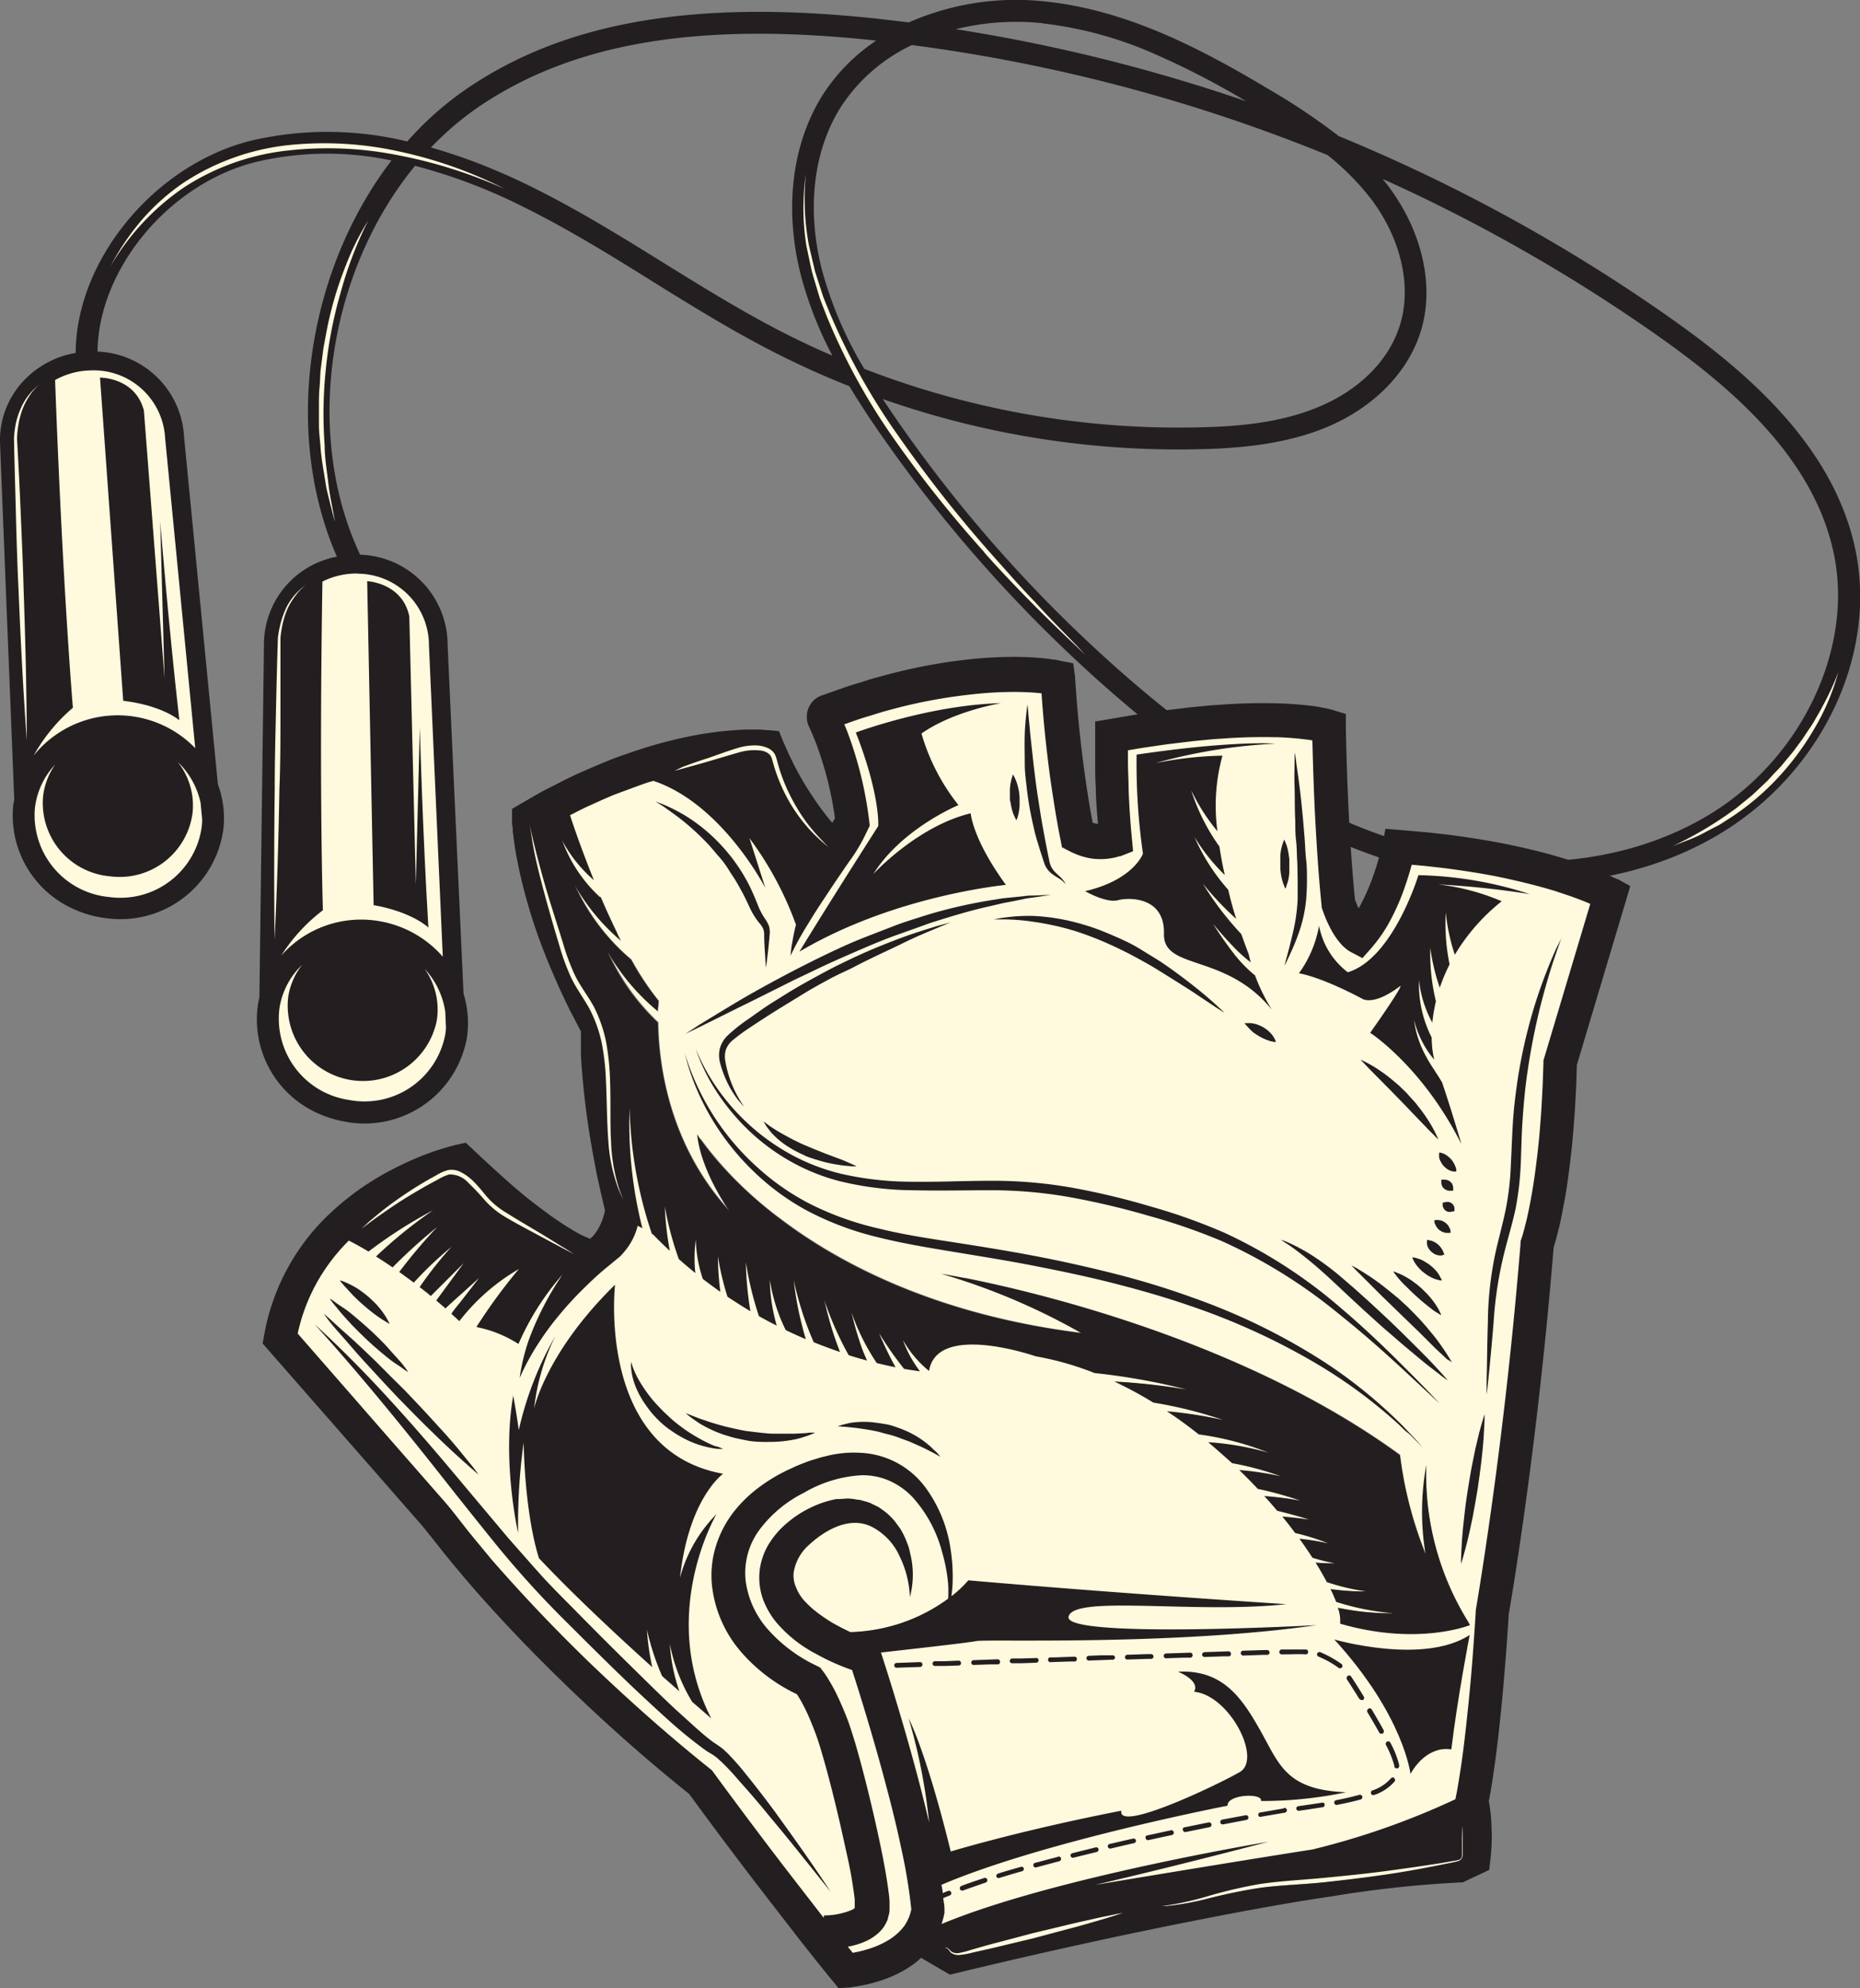 <svg id="Capa_1" data-name="Capa 1" xmlns="http://www.w3.org/2000/svg" viewBox="0 0 233.98 250"><rect x="0" y="0" width="233.98" height="250" fill="#808080" stroke="none"/><defs><style>.cls-1{fill:#fff9de;}.cls-2{fill:#231f20;}</style></defs><path class="cls-1" d="M25.62,103l-.2-2.08a10.2,10.2,0,0,0-2.93-5.27l-.06,0a.18.18,0,0,0-.2,0,.2.2,0,0,0,0,.27A8.63,8.63,0,0,1,24,102.2,9.08,9.08,0,0,1,13.83,110a9.59,9.59,0,0,1-2.7-.7,8.87,8.87,0,0,1-5.52-9.14A8.37,8.37,0,0,1,7.1,96.2a.19.19,0,0,0,0-.26.05.05,0,0,0,0,0,.2.2,0,0,0-.22,0,9.81,9.81,0,0,0-2.59,5.61,10.26,10.26,0,0,0,6.4,10.56,11.3,11.3,0,0,0,3.13.82,10.52,10.52,0,0,0,11.84-9A9.46,9.46,0,0,0,25.62,103Z"/><path class="cls-1" d="M3.17,74.09c-.09-3.23-.24-6.55-.37-9.48-.13-3.36-.31-6.67-.47-9.45a13.77,13.77,0,0,1,.2-1.85A10.37,10.37,0,0,1,3,51.53a9.34,9.34,0,0,1,.85-1.64A6.17,6.17,0,0,1,5.07,48.5a.19.19,0,0,0,0-.27A.21.21,0,0,0,5,48.17a.19.19,0,0,0-.19,0,7.59,7.59,0,0,0-2.4,3.1,10.82,10.82,0,0,0-.62,1.88,12,12,0,0,0-.28,2c.05,2.79.12,6.11.25,9.48.09,2.93.19,6.25.35,9.48.29,7.21.62,13.23,1,18.95a.22.22,0,0,0,.12.17l.09,0a.2.2,0,0,0,.18-.2C3.54,87.33,3.42,81.3,3.17,74.09Z"/><path class="cls-1" d="M47.65,116a13.54,13.54,0,0,1,3.07.9,13.38,13.38,0,0,1,4.84,3.51.18.18,0,0,0,.07,0,.2.2,0,0,0,.15,0,.2.2,0,0,0,.12-.19L54.16,81.12a8.91,8.91,0,0,0-5.58-8.42A9.64,9.64,0,0,0,45,71.93a9.75,9.75,0,0,0-4.57,1,.2.2,0,0,0-.11.17c-.4,24.77,0,39.83.06,41.23A22.37,22.37,0,0,0,35.2,120a.19.19,0,0,0,0,.26l0,0a.21.21,0,0,0,.22,0A13.3,13.3,0,0,1,47.65,116Zm5.18-17.75c.17,4.76.45,11.44.84,18a11.73,11.73,0,0,0-2.43-1.35,19.12,19.12,0,0,0-4.08-1.19l-.77-40.37a7.1,7.1,0,0,1,1.8.48,5.09,5.09,0,0,1,3.1,3.73l.83,33.74a.19.19,0,0,0,.12.17l.07,0a.21.21,0,0,0,.2-.19Z"/><path class="cls-1" d="M35.53,89.67c0-3.36,0-6.68,0-9.46a11.94,11.94,0,0,1,.29-1.83,9.92,9.92,0,0,1,.58-1.75,8.74,8.74,0,0,1,.93-1.6,6.56,6.56,0,0,1,1.28-1.33.18.18,0,0,0,0-.26.18.18,0,0,0-.08-.07.19.19,0,0,0-.18,0,7.72,7.72,0,0,0-2.57,3,10.76,10.76,0,0,0-.71,1.84,12.77,12.77,0,0,0-.38,2c-.1,2.79-.2,6.11-.26,9.49-.06,2.91-.13,6.21-.15,9.48-.08,7.11-.07,13.32,0,19a.2.2,0,0,0,.12.18h.07a.2.2,0,0,0,.2-.18c.28-5.73.47-11.76.6-19C35.47,95.92,35.5,92.6,35.53,89.67Z"/><path class="cls-1" d="M56.3,129.21l-.1-2.08a10.18,10.18,0,0,0-2.64-5.43.12.12,0,0,0-.07,0,.19.19,0,0,0-.23.29A8.56,8.56,0,0,1,51,134.06a9.43,9.43,0,0,1-6.89,1.49,10.3,10.3,0,0,1-2.2-.64,8.94,8.94,0,0,1-5.49-9.63,8.48,8.48,0,0,1,1.69-3.83.21.21,0,0,0,0-.27l-.06,0a.19.19,0,0,0-.21,0A9.86,9.86,0,0,0,35,126.65a10.34,10.34,0,0,0,6.38,11.13,11.67,11.67,0,0,0,2.55.74,10.53,10.53,0,0,0,12.29-8.33C56.24,129.88,56.27,129.57,56.3,129.21Z"/><path class="cls-1" d="M46.39,27.56h0a.19.19,0,0,0-.24.07A34.16,34.16,0,0,0,43.83,32c-.72,1.73-1.26,3.2-1.7,4.61a48.52,48.52,0,0,0-1.23,4.77l-.44,2.43-.31,2.43c-.08.58-.11,1.17-.14,1.75l0,.72c0,.21,0,.43,0,.65,0,.59-.06,1.2,0,1.81l0,2.45c0,.58.07,1.16.12,1.72,0,.25.05.49.07.73a34.86,34.86,0,0,0,.48,3.73c.07.38.13.76.19,1.13a14.34,14.34,0,0,0,.36,1.66c.06.25.13.5.19.75l.6,2.36a.23.23,0,0,0,.11.14.25.25,0,0,0,.12,0,.19.19,0,0,0,.15-.22c-.1-.67-.23-1.34-.35-2-.18-.92-.35-1.86-.46-2.8,0-.42-.1-.84-.16-1.26A35.13,35.13,0,0,1,41,56a54.7,54.7,0,0,1,.19-9.66A52.63,52.63,0,0,1,43,36.84a47.49,47.49,0,0,1,3.45-9A.18.18,0,0,0,46.39,27.56Z"/><path class="cls-1" d="M231.45,84.57a.2.2,0,0,0-.11-.23h0a.19.19,0,0,0-.24.11A34.54,34.54,0,0,1,229.5,88c-.3.57-.6,1.14-.92,1.69l-.36.6c-.21.36-.42.71-.64,1l-.51.76c-.19.28-.37.57-.57.84l-1.13,1.56L224.13,96c-.25.31-.54.61-.81.9l-.49.51-.65.7-.7.66-.5.48c-.29.28-.59.57-.91.83l-1.51,1.22a8.35,8.35,0,0,1-.76.57l-.79.56a46.05,46.05,0,0,1-6.71,3.85.2.2,0,0,0-.09.25.16.16,0,0,0,.1.1.2.2,0,0,0,.15,0c.61-.23,1.22-.47,1.82-.72l.45-.18a11.92,11.92,0,0,0,1.37-.61l1.73-.91a10.15,10.15,0,0,0,1.11-.66l.58-.37a33.08,33.08,0,0,0,6.09-5,34.5,34.5,0,0,0,4.75-6.32A28.9,28.9,0,0,0,231.45,84.57Z"/><path class="cls-1" d="M134.17,79.63c-1.25-1.28-2.54-2.6-3.75-3.94-.37-.41-.76-.82-1.14-1.22-.64-.69-1.29-1.38-1.91-2.08l-3-3.37A165.49,165.49,0,0,1,113.3,54.9a81.51,81.51,0,0,1-8.73-15.58l-.3-.75c-.18-.44-.36-.88-.53-1.32l-1-3.19-.77-3.26a31.74,31.74,0,0,1-.38-8.89.2.2,0,0,0-.12-.2h0a.21.21,0,0,0-.22.16,30.69,30.69,0,0,0,.06,9.07l.47,2.22.24,1.12,1,3.26c.16.46.34.92.52,1.38l.28.74a78.15,78.15,0,0,0,8.7,15.86A149.82,149.82,0,0,0,123.7,69.63c3.64,4.05,7.78,8.25,12.67,12.84l.06,0a.19.19,0,0,0,.21,0,.19.19,0,0,0,0-.27C135.83,81.33,135,80.48,134.17,79.63Z"/><path class="cls-1" d="M13.78,33.65h0a.18.18,0,0,0,.24-.08,30.08,30.08,0,0,1,9.42-10A29.79,29.79,0,0,1,36.37,19.1a44.59,44.59,0,0,1,13.8.65,56,56,0,0,1,6.74,1.71A64.31,64.31,0,0,1,63,23.72l.44.19a.19.19,0,0,0,.25-.1.18.18,0,0,0-.08-.25C62.51,23,61.38,22.47,60.23,22a54.83,54.83,0,0,0-9.88-3.13A43.82,43.82,0,0,0,36.25,18,30.07,30.07,0,0,0,23,22.82a27.55,27.55,0,0,0-5.3,4.72,31.62,31.62,0,0,0-3.95,5.85A.19.19,0,0,0,13.78,33.65Z"/><path class="cls-1" d="M16.3,90.25a13.47,13.47,0,0,1,3.76,1,13.13,13.13,0,0,1,4.36,3l.07,0a.22.22,0,0,0,.16,0,.21.21,0,0,0,.11-.2l-3.8-39a9,9,0,0,0-5.55-7.93,9.84,9.84,0,0,0-8.57.47.19.19,0,0,0-.1.18C7.64,72.55,8.85,87.58,9,89a22.07,22.07,0,0,0-4.89,6,.19.19,0,0,0,0,.26l0,0a.2.2,0,0,0,.23-.06A13.29,13.29,0,0,1,16.3,90.25Zm1.61-38.63L20.5,85.27a.22.22,0,0,0,.12.16.14.14,0,0,0,.09,0,.18.18,0,0,0,.18-.2l-.36-13c.43,4.75,1.06,11.4,1.78,17.9a9.94,9.94,0,0,0-1.78-1A18.7,18.7,0,0,0,15.68,88L12.79,47.68a6.67,6.67,0,0,1,2.12.5A5,5,0,0,1,17.91,51.62Z"/><path class="cls-2" d="M22.56,90.57c-1.39-12.26-2.41-25-2.41-25l.55,19.73L18.1,51.61c-1.11-4.18-5.52-4.13-5.52-4.13L15.5,88.12C20.46,88.72,22.56,90.57,22.56,90.57Z"/><path class="cls-2" d="M53.89,116.64c-.74-12.31-1.08-25.14-1.08-25.14l-.5,19.73L51.49,77.5c-.89-4.23-5.3-4.42-5.3-4.42L47,113.82C51.89,114.68,53.89,116.64,53.89,116.64Z"/><path class="cls-2" d="M209.8,39.76a213.46,213.46,0,0,0-41.4-22.65,79.72,79.72,0,0,0-8.76-5.87c-8.55-5.12-17.89-10-28.21-11.06a33.49,33.49,0,0,0-17.11,2.64c-1.42-.18-2.84-.34-4.26-.5-22.64-2.41-39,.4-51.36,8.85a40.14,40.14,0,0,0-7.47,6.62,42.47,42.47,0,0,0-19.54-.13c-12.24,3-22.14,15.06-22.17,26.72a11.64,11.64,0,0,0-6.31,3.26,10.9,10.9,0,0,0-3.21,8l1.79,44.86c0,.26-.1.52-.13.79a12.88,12.88,0,0,0,8,13.19,13.5,13.5,0,0,0,3.84,1A13.07,13.07,0,0,0,28.1,104.26a12.27,12.27,0,0,0-.69-5.64L23.16,55A11.34,11.34,0,0,0,12.27,44.21C12.38,33.79,21.32,23,32.35,20.33a39,39,0,0,1,16.9-.15C38.72,33.89,35.48,54.23,42.38,70a11.24,11.24,0,0,0-9.17,10.59l-.58,44.88c-.06.26-.13.52-.17.78a12.92,12.92,0,0,0,7.89,13.9,14.51,14.51,0,0,0,3.13.91,13.08,13.08,0,0,0,15.23-10.43,12.45,12.45,0,0,0-.4-5.68l-2-43.8A11.36,11.36,0,0,0,45.3,69.75C38.07,54.37,41.4,34,52.21,20.85A69.21,69.21,0,0,1,65.81,26c5.56,2.75,11,6.09,16.16,9.32,4.71,2.93,9.59,5.95,14.61,8.56q5,2.6,10.27,4.69c1.37,2.29,2.82,4.45,4.23,6.46A177.06,177.06,0,0,0,141.8,88.74c12.2,10.33,23.64,16.91,35,20.11,14.36,4.06,28.88,2.54,39.83-4.17,12.57-7.7,19.48-22.26,16.8-35.42C230.68,55.88,219.36,46.47,209.8,39.76ZM34.56,99.14c0-3.16.08-6.32.15-9.48s.14-6.32.25-9.48h0a14,14,0,0,1,.37-1.91A12.13,12.13,0,0,1,36,76.44a7.57,7.57,0,0,1,2.49-2.89,6.3,6.3,0,0,0-1.32,1.36,8.69,8.69,0,0,0-1,1.64,11,11,0,0,0-.59,1.79,14.55,14.55,0,0,0-.3,1.85c0,3.16,0,6.32,0,9.48s0,6.32-.13,9.48c-.11,6.33-.29,12.65-.61,19C34.47,111.79,34.48,105.47,34.56,99.14Zm21.45,28,.09,2.07c0,.31-.05.62-.1.93a10.33,10.33,0,0,1-12.07,8.18,10.33,10.33,0,0,1-8.76-11.65A9.58,9.58,0,0,1,38,121.33a8.67,8.67,0,0,0-1.73,3.92,9.47,9.47,0,0,0,18.67,3.11,8.83,8.83,0,0,0-1.52-6.53A10.07,10.07,0,0,1,56,127.15Zm-11-55a9,9,0,0,1,8.95,9l1.74,39.16a13.62,13.62,0,0,0-8-4.47,13.41,13.41,0,0,0-12.32,4.33,21.94,21.94,0,0,1,5.24-5.7s-.49-15.14-.06-41.33A9.56,9.56,0,0,1,45,72.12Zm86.13-69.2a48.31,48.31,0,0,1,14,3.8,102.19,102.19,0,0,1,11.63,6,214,214,0,0,0-36.54-9.07A31.82,31.82,0,0,1,131.15,2.92Zm-16.4,2.73A210.58,210.58,0,0,1,167,19.5a32.45,32.45,0,0,1,5.39,5.41C176.3,30,177.7,36.25,176,41.2,174.6,45.4,171,49,166,51.12s-10.51,2.5-14.84,2.61a109.56,109.56,0,0,1-42.44-7.35,49.13,49.13,0,0,1-5.36-12.58c-1.94-7.71-1-15.27,2.68-20.75A21.75,21.75,0,0,1,114.75,5.65ZM2.33,74.12C2.18,71,2.08,67.8,2,64.64s-.18-6.32-.24-9.49h0A12.63,12.63,0,0,1,2,53.21a9.93,9.93,0,0,1,.61-1.84,7.5,7.5,0,0,1,2.33-3A6.35,6.35,0,0,0,3.7,49.78a9.21,9.21,0,0,0-.87,1.68,10.41,10.41,0,0,0-.49,1.82,13,13,0,0,0-.2,1.87c.18,3.15.34,6.31.47,9.46s.28,6.32.36,9.48c.22,6.32.38,12.64.4,19C2.91,86.75,2.59,80.43,2.33,74.12Zm22.9,26.82.2,2.06a7.69,7.69,0,0,1-.06,1,10.32,10.32,0,0,1-11.61,8.8,10.33,10.33,0,0,1-9.37-11.17,9.61,9.61,0,0,1,2.55-5.49,8.7,8.7,0,0,0-1.52,4,9.25,9.25,0,0,0,8.39,10.05,9.25,9.25,0,0,0,10.41-7.93,8.81,8.81,0,0,0-1.86-6.45A10.05,10.05,0,0,1,25.23,100.94ZM11.36,46.58a9,9,0,0,1,9.41,8.5l3.79,39A13.58,13.58,0,0,0,4.24,95a21.83,21.83,0,0,1,4.93-6S7.89,74,6.93,47.79A9.47,9.47,0,0,1,11.36,46.58ZM41,46.31A54,54,0,0,0,40.84,56c0,1.62.29,3.22.47,4.83s.57,3.19.82,4.81l-.61-2.37c-.18-.79-.42-1.57-.54-2.38-.25-1.61-.57-3.22-.67-4.85-.07-.81-.17-1.63-.19-2.44l0-2.46c0-.81,0-1.63.08-2.45s.06-1.63.17-2.44l.31-2.44.45-2.41a45.26,45.26,0,0,1,1.21-4.75c.49-1.56,1.07-3.09,1.7-4.59a33.72,33.72,0,0,1,2.28-4.33,48.18,48.18,0,0,0-3.47,9.07A53.09,53.09,0,0,0,41,46.31ZM57,21.28a58.4,58.4,0,0,0-6.77-1.73,45.07,45.07,0,0,0-13.85-.64,29.86,29.86,0,0,0-13,4.5,30.67,30.67,0,0,0-9.48,10.07,31.72,31.72,0,0,1,3.93-5.81A27.31,27.31,0,0,1,23.06,23a29.71,29.71,0,0,1,13.21-4.75,43.57,43.57,0,0,1,14,.81,54.64,54.64,0,0,1,13.22,4.69A62.39,62.39,0,0,0,57,21.28ZM97.85,41.47c-4.93-2.56-9.76-5.56-14.43-8.45C78.15,29.75,72.7,26.38,67,23.56c-1.51-.75-3-1.44-4.5-2.07a68.88,68.88,0,0,0-8.29-2.94,37.9,37.9,0,0,1,6-5.11C72.07,5.38,87.81,2.72,109.77,5.06l.45.05a23.5,23.5,0,0,0-6.46,6.42c-4.07,6.12-5.18,14.48-3.05,22.94a47.59,47.59,0,0,0,4,10.25C102.37,43.72,100.09,42.63,97.85,41.47Zm26,28a151.54,151.54,0,0,1-11.26-14.1,78.73,78.73,0,0,1-8.68-15.82c-.26-.7-.55-1.4-.8-2.11l-.65-2.17-.32-1.09-.24-1.1-.47-2.22a30.85,30.85,0,0,1-.06-9,32,32,0,0,0,.39,9l.51,2.18.26,1.09.34,1.07.69,2.13c.27.7.56,1.38.84,2.08A81.74,81.74,0,0,0,113.14,55a164.32,164.32,0,0,0,11.1,14.14l3,3.37c1,1.12,2,2.2,3.06,3.3,2,2.23,4.16,4.32,6.22,6.51C132.13,78.22,127.86,74,123.84,69.5ZM226.66,93.05c.37-.53.71-1.08,1.08-1.61s.67-1.1,1-1.66.62-1.13.92-1.7a32.43,32.43,0,0,0,1.59-3.56,28.57,28.57,0,0,1-3.07,7.2A34.33,34.33,0,0,1,223.47,98a32.25,32.25,0,0,1-6.05,5c-.56.34-1.08.74-1.68,1l-1.73.91a17.79,17.79,0,0,1-1.8.78l-1.82.72a46.72,46.72,0,0,0,6.74-3.87l.79-.56c.26-.18.52-.37.77-.58l1.5-1.22c.5-.41.95-.88,1.42-1.31l.71-.67.65-.71c.43-.47.91-.92,1.31-1.42l1.24-1.49Zm-11.48,9.29c-10.31,6.31-24,7.72-37.65,3.87-10.95-3.1-22.06-9.5-34-19.56a174.5,174.5,0,0,1-30.24-33.17c-.74-1.06-1.49-2.16-2.24-3.3a112.23,112.23,0,0,0,40.15,6.3c4.57-.12,10.5-.56,15.85-2.83,5.66-2.41,9.86-6.62,11.54-11.57,2-5.81.4-13-4.08-18.85-.19-.24-.38-.49-.58-.73A210.17,210.17,0,0,1,208.22,42c9.14,6.41,20,15.37,22.5,27.8C233.13,81.67,226.6,95.35,215.18,102.34Z"/><path class="cls-1" d="M111.57,224.6c-.66-2.5-1.41-5.15-2.22-7.86-.68-2.3-1.39-4.58-2.1-6.8a.16.16,0,0,0-.11-.1,27.4,27.4,0,0,1-4.45-2,16.34,16.34,0,0,1-4.9-3.89,10,10,0,0,1-1.74-3,7.92,7.92,0,0,1,.92-7,10.84,10.84,0,0,1,2.22-2.45,14,14,0,0,1,2.61-1.71,12.7,12.7,0,0,1,3-1.06l.38-.09.29,0,1-.07a2.69,2.69,0,0,1,.56,0l.25,0,.24,0,.57.07.83.24.39.11.25.12.86.43a6.3,6.3,0,0,1,.53.37l.14.1a5.24,5.24,0,0,1,.89.8l.28.28a3.08,3.08,0,0,1,.3.39l.16.21.16.22a3.6,3.6,0,0,1,.28.4l.19.35a7.14,7.14,0,0,1,.48,1l.27.7c.05.15.09.3.13.46s0,.17.06.24a10.94,10.94,0,0,1,.17,4.58,12.32,12.32,0,0,0-1.24-4.19,7.89,7.89,0,0,0-3.34-3.61,5,5,0,0,0-3.49-.51,10.55,10.55,0,0,0-4.86,2.75,6.06,6.06,0,0,0-2,3.61,4,4,0,0,0,.3,1.79,5.59,5.59,0,0,0,1.09,1.73,11.84,11.84,0,0,0,1.69,1.57,19.69,19.69,0,0,0,2.07,1.35c.65.38,1.37.76,2.19,1.14a.15.15,0,0,0,.09,0,23.41,23.41,0,0,0,3.69-.44,21.37,21.37,0,0,0,8.71-3.79.16.16,0,0,0,.06-.13,13.47,13.47,0,0,0,0-1.89,20.45,20.45,0,0,0-.77-4,16.74,16.74,0,0,0-3.73-6.95,9.54,9.54,0,0,0-3.05-2.15,8.48,8.48,0,0,0-3.57-.67,12,12,0,0,0-2,.22,18.68,18.68,0,0,0-5.21,2,16,16,0,0,0-5.71,4.75,9.29,9.29,0,0,0-1.75,6.52,11.71,11.71,0,0,0,2.94,6.3,19.12,19.12,0,0,0,5.92,4.46l.43.22.24.3c.13.15.18.22.27.34l.2.29.36.57q.32.51.63,1.11c.36.69.71,1.43,1.07,2.25.28.67.55,1.37.89,2.29.23.68.46,1.39.74,2.32.78,2.72,1.53,5.62,2.34,9.14.36,1.57.7,3.12,1,4.61.37,1.84.62,3.3.81,4.73l.08.61.08,1a2.91,2.91,0,0,1,0,.3v.53a2.55,2.55,0,0,1-.07.48,5.27,5.27,0,0,1-.14.57,2.83,2.83,0,0,1-.17.4l-.06.12a3.58,3.58,0,0,1-.63.9,2.72,2.72,0,0,1-.34.34l-.38.3a4.62,4.62,0,0,1-.55.35l-.18.11a9.56,9.56,0,0,1-2.59.86.16.16,0,0,0-.13.11.16.16,0,0,0,0,.16l.62.77a.18.18,0,0,0,.16.06l.25,0,.15,0a13.54,13.54,0,0,0,1.5-.38,12.19,12.19,0,0,0,2.71-1.19,7.37,7.37,0,0,0,2-1.8,6,6,0,0,0,.91-2.2,67.59,67.59,0,0,0-1.24-7.57C113,230.12,112.36,227.61,111.57,224.6Z"/><path class="cls-1" d="M183.94,229.35h0a.17.17,0,0,0-.14.16l0,1.88,0,1.6a1.07,1.07,0,0,1-.06.42c0,.11-.19.18-.48.24l-.24,0-1.68.29c-2.14.37-4.68.73-6.89,1-2.66.36-5.33.65-7.94.87l-2.76.24c-1.74.14-3.54.28-5.22.53-.49.07-1,.15-1.43.25-1.47.29-2.87.67-4.11,1l-1.3.35c-1.43.39-2.65.69-3.61.88-.43.08-.82.15-1.17.19-.54.08-1,.14-1.36.16l-.51,0a.18.18,0,0,0-.14.18.17.17,0,0,0,.17.16h.49c.25,0,.7,0,1.4-.08a29.47,29.47,0,0,0,3-.45q.93-.18,1.89-.42l1-.23c1.14-.27,2.31-.56,3.57-.8.79-.16,1.53-.28,2.25-.38,1.65-.23,3.35-.35,5.16-.48.92-.06,1.86-.13,2.79-.21,2.61-.24,5.29-.56,8-.95,2.37-.35,4.59-.77,6.26-1.09l.63-.13,1.65-.34c.16,0,.32-.07.48-.12a1,1,0,0,0,.67-.55,1.28,1.28,0,0,0,.08-.62l-.06-1.64-.08-1.87A.17.17,0,0,0,183.94,229.35Z"/><path class="cls-1" d="M45.46,154.69l.07,0,1.11-.84c.71-.54,1.74-1.26,3-2.1s2.67-1.69,4.4-2.66l1.26-.67.27-.14a3.51,3.51,0,0,1,1-.4c.62-.12,1.37.22,2.28,1a16.75,16.75,0,0,1,1.36,1.42l.67.74A10.69,10.69,0,0,0,63.17,153c1.07.65,2.14,1.22,3.08,1.73l1.46.8c.88.48,1.66.89,2.32,1.23l.92.49,1.24.64a.14.14,0,0,0,.11,0,.16.16,0,0,0,.12-.08.18.18,0,0,0-.06-.23l-1.18-.74-.88-.54c-.63-.4-1.39-.86-2.25-1.38l-1.42-.85c-.94-.56-2-1.17-3-1.81a9.81,9.81,0,0,1-2.14-1.8c-.21-.23-.43-.48-.64-.73a16.87,16.87,0,0,0-1.43-1.52,6.58,6.58,0,0,0-1.34-.94,2.71,2.71,0,0,0-1.75-.29h0a4.09,4.09,0,0,0-1.16.49l-.3.15c-.44.24-.86.47-1.27.71a47.24,47.24,0,0,0-4.37,2.86c-1.2.87-2.14,1.66-2.82,2.24l-1.1,1a.17.17,0,0,0,0,.24A.18.18,0,0,0,45.46,154.69Z"/><path class="cls-1" d="M141.28,240.29l-1,.19-.74.16c-.53.1-1.16.23-1.86.39l-1.18.27c-.77.17-1.61.35-2.48.57l-4.17,1-4.15,1.1-2.44.68-1.17.33-.5.15c-.26.08-.51.15-.74.2l-.17,0a1.15,1.15,0,0,1-.91-.15.62.62,0,0,1-.14-.14.81.81,0,0,0-.16-.16,1,1,0,0,0-.32-.19.35.35,0,0,0-.2,0,.27.27,0,0,0-.2.15.33.33,0,0,0,0,.14.18.18,0,0,0,.17.17h0a.15.15,0,0,0,.11-.08l.17.15a.59.59,0,0,1,.09.11,1.09,1.09,0,0,0,.17.22,1.66,1.66,0,0,0,1.27.38,5.12,5.12,0,0,0,.68-.09l.51-.11,1.51-.34c.78-.17,1.61-.36,2.48-.57l4.17-1,4.16-1.1,2.44-.68,1.17-.34c.69-.19,1.31-.38,1.83-.54l.71-.22,1-.31a.17.17,0,0,0,.12-.2A.18.18,0,0,0,141.28,240.29Z"/><path class="cls-1" d="M200.14,113.5c-.45-.19-.9-.38-1.36-.55-1-.41-2.12-.76-3.12-1.08-1.93-.6-4-1.14-6.47-1.65-2.09-.45-4.16-.77-6.64-1.12-.71-.1-1.43-.17-2.14-.25l-1.21-.14-1.58-.14h-.05a.16.16,0,0,0-.13.12c-.13.46-.26.92-.4,1.39-.33,1.07-.71,2.12-1.12,3.13a30.7,30.7,0,0,1-1.49,3,18.38,18.38,0,0,1-2.07,2.88l-1,1.12-1.29-.67a2.47,2.47,0,0,1-.34-.2l-.09-.07-.21-.16c-.15-.12-.26-.23-.38-.33a7.83,7.83,0,0,1-.57-.66,10.11,10.11,0,0,1-.85-1.31,15.8,15.8,0,0,1-1.13-2.61l-.07-.18,0-.23c-.21-2-.35-3.89-.48-5.63s-.23-3.56-.34-5.59c-.15-3-.26-6.07-.34-9.52a.16.16,0,0,0-.14-.17c-.44-.07-.89-.13-1.34-.18l-.21,0c-1.27-.12-2.31-.18-3.28-.2-2.25,0-4.5,0-6.7.19-.73,0-1.48.11-2.2.18l-1.17.11-3.37.4-3.36.49-1.64.28a.17.17,0,0,0-.13.17v1.42c0,1,0,2.1.07,3.19.08,2.14.22,4.28.43,6.33l.14,1.47-1.48.58-.12,0-.23.08-.36.09-.19,0c-.24,0-.48.08-.71.11a8.34,8.34,0,0,1-1.66,0,8.89,8.89,0,0,1-1.6-.35,9.79,9.79,0,0,1-1.47-.63l-.79-.41-.18-.9c-.3-1.49-.57-3-.88-5-.28-1.81-.51-3.45-.7-5-.33-2.7-.6-5.51-.8-8.35a.23.23,0,0,0-.19-.16l-.87-.08c-.82-.06-1.7-.09-2.62-.09a47.34,47.34,0,0,0-5.3.31c-1.7.18-3.45.45-5.21.79s-3.52.77-5.3,1.27c-.57.14-1.13.31-1.68.49l-.91.28c-.9.26-1.8.58-2.56.85l-.39.14a.18.18,0,0,0-.1.09.17.17,0,0,0,0,.14l0,.12.32.8a48.23,48.23,0,0,1,2.74,11.16l.07.57-.32.66a22.34,22.34,0,0,1-2.31,3.88c-.83,1.2-1.63,2.39-2.58,3.82l-.36.53c-.72,1.09-1.46,2.22-2.14,3.35l-.06.1c-.59,1-1.21,2-1.75,3.07l0-.16.2-1.16c.11-.53.23-1,.36-1.57a.31.31,0,0,0,0-.1,42.61,42.61,0,0,0-5.87-10.92.19.19,0,0,0-.17-.07l0,0a.18.18,0,0,0-.08.21L95.65,110c-1.84-3-6.67-9.9-13.35-12.13h-.09l-.29.08-.42.13-.37.13c-1.08.36-2.19.74-3.25,1.18s-2,.82-3,1.25l-.59.27c-.75.33-1.5.72-2.22,1.09l-.42.21a.18.18,0,0,0-.08.21c.48,1.43,1.45,4.24,2.75,7.48A16.74,16.74,0,0,1,71,105.51a.19.19,0,0,0-.19-.09h0a.17.17,0,0,0-.1.22,18.14,18.14,0,0,0,4.81,7.21.19.19,0,0,0,.09,0c.7,1.63,1.41,3.17,2.11,4.61a25.94,25.94,0,0,1-5.11-6.36.18.18,0,0,0-.18-.08h0a.18.18,0,0,0-.08.23,26.71,26.71,0,0,0,7.09,9.4,35.82,35.82,0,0,0,3.44,5.17c0,.13,0,.44-.06.89a26.57,26.57,0,0,1-6.08-7.31.19.19,0,0,0-.19-.09l0,0a.17.17,0,0,0-.08.22,28,28,0,0,0,6.36,9c.07,5.31,1.34,15.39,9,23.73a.16.16,0,0,0,.16,0,.09.09,0,0,0,.07,0,.17.17,0,0,0,0-.23c0-.05-3.22-4.5-3.93-8.86a47.14,47.14,0,0,0,10.3,10.24c6.93,5.2,19.1,11.88,37.72,14.2h0a.16.16,0,0,0,.13-.11.16.16,0,0,0-.07-.2,80.07,80.07,0,0,0-15.11-6.67c8.39,1.64,35.08,7.77,55,22.27a50.7,50.7,0,0,0,3.22,12.41.16.16,0,0,0,.19.11h0a.18.18,0,0,0,.12-.21,29.46,29.46,0,0,1-.24-8.5,35.42,35.42,0,0,0,5.41,17.36,16.58,16.58,0,0,1-2.26.59,29,29,0,0,1-13.64-.8,5.08,5.08,0,0,0-.23-1.62,31.83,31.83,0,0,0,6.71.63h0a.17.17,0,0,0,.14-.16.18.18,0,0,0-.16-.18,31.91,31.91,0,0,1-7.09-1.4c-.15-.38-.34-.8-.55-1.26a29.51,29.51,0,0,0,4.18.26h0a.17.17,0,0,0,0-.33,29,29,0,0,1-4.82-1.14c-.37-.69-.78-1.41-1.22-2.13.76.06,1.45.08,2.09.07h0a.18.18,0,0,0,.14-.15.2.2,0,0,0-.14-.19,23.58,23.58,0,0,1-2.73-.67c-.43-.68-.9-1.36-1.39-2a27.74,27.74,0,0,1,3.2.54h.07a.16.16,0,0,0,.13-.12.18.18,0,0,0-.1-.21,28.51,28.51,0,0,0-4.1-1.29c-.42-.56-.86-1.14-1.33-1.71,1,.09,2,.2,2.95.33a.06.06,0,0,0,.06,0,.16.16,0,0,0,.13-.13.18.18,0,0,0-.11-.2c-1.24-.39-2.56-.76-3.92-1.08-.42-.5-.85-1-1.3-1.51,1.4.12,2.75.3,4,.54h.07a.17.17,0,0,0,.13-.13.18.18,0,0,0-.11-.2,44.87,44.87,0,0,0-5.28-1.46c-.61-.66-1.27-1.33-1.95-2a40.17,40.17,0,0,1,4.69.73h.07a.19.19,0,0,0,.13-.13.16.16,0,0,0-.11-.2,38.82,38.82,0,0,0-6.07-1.64c-.82-.78-1.68-1.54-2.55-2.27a35.88,35.88,0,0,1,7,1.27h.08a.18.18,0,0,0,.13-.12.17.17,0,0,0-.09-.21,37.24,37.24,0,0,0-8.78-2.3c-1.09-.86-2.24-1.71-3.43-2.51a52.18,52.18,0,0,1,6.37,1H154a.17.17,0,0,0,.14-.12.18.18,0,0,0-.11-.21,54.46,54.46,0,0,0-8.78-2.19c-1.38-.85-2.76-1.6-4.11-2.26a79,79,0,0,1,8.18,1h.07a.16.16,0,0,0,.13-.13.17.17,0,0,0-.12-.2,80.49,80.49,0,0,0-11.53-2.06,37.85,37.85,0,0,0-7.42-2.11c-.25-.08-6.09-2.09-10.08-1.31-2,.39-3.15,1.4-3.51,3a13.26,13.26,0,0,1-1.08-1,13,13,0,0,1-1.94-2.63.2.2,0,0,0-.19-.08h0a.18.18,0,0,0-.1.21,14.67,14.67,0,0,0,1.51,3.08c.13.19.27.4.43.62-.5-.07-1-.15-1.58-.25a41.52,41.52,0,0,1-3.09-4.43.18.18,0,0,0-.18-.08l0,0a.17.17,0,0,0-.08.22,43.55,43.55,0,0,0,1.91,4c-.63-.13-1.28-.28-1.94-.44a28.18,28.18,0,0,1-3.12-6.29.17.17,0,0,0-.19-.1h0a.18.18,0,0,0-.12.21,43,43,0,0,0,1.3,4.47c.15.41.32.83.53,1.29l-1.89-.56a40.11,40.11,0,0,1-3-6.88.19.19,0,0,0-.2-.12h0a.16.16,0,0,0-.12.2,40.77,40.77,0,0,0,1.82,6.28c-1-.33-1.93-.69-2.89-1.08-.33-.76-.61-1.46-.85-2.11A41.43,41.43,0,0,1,100,161a.18.18,0,0,0-.2-.13h0a.18.18,0,0,0-.14.19,42.78,42.78,0,0,0,1,5.8c.11.41.22.83.34,1.24-.7-.3-1.41-.63-2.13-1a21.22,21.22,0,0,1-2-6.23.16.16,0,0,0-.18-.14h0a.18.18,0,0,0-.14.17,21.52,21.52,0,0,0,.77,5.44c-.64-.32-1.24-.65-1.83-1A41.5,41.5,0,0,1,94,158.71a.18.18,0,0,0-.19-.14h0a.16.16,0,0,0-.14.17,41.74,41.74,0,0,0,.51,5.81c-.83-.5-1.68-1-2.52-1.6a36.47,36.47,0,0,1-1.17-5,.17.17,0,0,0-.18-.15h0a.16.16,0,0,0-.14.16,36.47,36.47,0,0,0,.27,4.1c-.65-.46-1.26-.91-1.86-1.37a16.82,16.82,0,0,1-.85-4.85.17.17,0,0,0-.16-.17h0a.17.17,0,0,0-.14.14,16.94,16.94,0,0,0-.1,3.84c-.61-.5-1.18-1-1.73-1.47a39.41,39.41,0,0,1-1.73-6.54.18.18,0,0,0-.19-.14h0a.18.18,0,0,0-.14.18,38.67,38.67,0,0,0,.54,5.09c-.65-.61-1.21-1.16-1.77-1.73l-.09-.05a53.1,53.1,0,0,1-2.83-15.68.17.17,0,0,0-.17-.16h0a.16.16,0,0,0-.14.16,54.08,54.08,0,0,0,1.52,14.79l-.25-.14a.14.14,0,0,0-.11,0h0a.18.18,0,0,0-.1.11,7.15,7.15,0,0,1-.59,1.61,7.36,7.36,0,0,1-1,1.5,8.38,8.38,0,0,1-.59.68l-.35.32-.19.16-.1.08,0,0c-.46.37-1.14.92-1.76,1.48s-1.1,1-1.73,1.61c-1,1-2.09,2.13-3.26,3.49a35.22,35.22,0,0,0-2.87,3.86,27.93,27.93,0,0,0-1.79,3.19,26.5,26.5,0,0,1,1-3.59,34.44,34.44,0,0,1,2-4.57,38.2,38.2,0,0,1,2.16-3.57.17.17,0,0,0,0-.23.17.17,0,0,0-.14,0,.16.16,0,0,0-.1,0,34.41,34.41,0,0,0-5.49,8.58,16.41,16.41,0,0,0-4.93-2,70.23,70.23,0,0,1,5.2-7.07.17.17,0,0,0-.16-.28l0,0a26.19,26.19,0,0,0-7.43,6.45c-.15-.14-.4-.38-.76-.7.22-.32.48-.64.73-.95l.55-.71,2.11-2.71a.18.18,0,0,0,0-.23.17.17,0,0,0-.15,0l-.08,0L56.32,164l-.3.29-.91-.77,3.35-4.56a.18.18,0,0,0,0-.24.17.17,0,0,0-.14,0,.13.13,0,0,0-.09,0l-4,4c-.36-.3-.75-.61-1.15-.92a45.43,45.43,0,0,1,3.9-4.91.18.18,0,0,0,0-.24.18.18,0,0,0-.16,0l-.08,0a44.84,44.84,0,0,0-4.66,4.4c-.5-.38-1-.77-1.56-1.15a65.91,65.91,0,0,1,4.65-5.49.18.18,0,0,0,0-.24.18.18,0,0,0-.16,0l-.07,0a67,67,0,0,0-5.51,5c-.6-.41-1.2-.81-1.79-1.18a58.74,58.74,0,0,1,7-5.59.16.16,0,0,0,0-.23.18.18,0,0,0-.18-.08l0,0a59.82,59.82,0,0,0-8,5.13c-.82-.48-1.62-.93-2.39-1.32a.14.14,0,0,0-.11,0,.18.18,0,0,0-.09,0,24.1,24.1,0,0,0-4.14,5.42,23.25,23.25,0,0,0-2.36,6.33.17.17,0,0,0,0,.15l18.39,21c.54.59,1.05,1.24,1.52,1.85l1.49,1.9c.67.82,1.34,1.62,2,2.43l1,1.23c3.91,4.53,8.22,9,13.17,13.77s9.69,8.86,14.34,12.56l.21.16.16.22c2.91,4,5.91,8,8.94,11.94l4.56,5.89.41.51a.16.16,0,0,0,.17.06h0a.18.18,0,0,0,.12-.16V241a12.13,12.13,0,0,0,1.92-.21,5.58,5.58,0,0,0,1.56-.51l.1-.06.14-.09,0,0h0a.18.18,0,0,0,.12-.13.14.14,0,0,0,0-.14h0v-.3l-.06-.75-.07-.54c-.17-1.3-.43-2.76-.77-4.46-.29-1.46-.62-3-1-4.5-.78-3.39-1.53-6.31-2.28-8.91-.25-.84-.46-1.51-.67-2.12-.31-.84-.56-1.47-.81-2.06s-.61-1.37-.93-2c-.16-.31-.33-.62-.51-.91l-.25-.39a.23.23,0,0,0-.07-.07,21.09,21.09,0,0,1-6.82-5.1,15.14,15.14,0,0,1-3.78-8.57,12.65,12.65,0,0,1,.52-4.82,13.41,13.41,0,0,1,2.23-4.22A17.3,17.3,0,0,1,95.85,187a20.54,20.54,0,0,1,3.87-2.22c.56-.27,1.14-.49,1.7-.7l.34-.13c.21-.08.45-.15.68-.22l.58-.18a8.42,8.42,0,0,1,.86-.24c.3-.08.59-.14.89-.2a13.9,13.9,0,0,1,3.63-.24,10.71,10.71,0,0,1,4.43,1.25,10.91,10.91,0,0,1,3.43,2.93,17.14,17.14,0,0,1,3.22,7.92,21.35,21.35,0,0,1,.23,4.2c0,.59-.08,1.08-.15,1.54a.16.16,0,0,0,.08.17.17.17,0,0,0,.12,0,.15.15,0,0,0,.07,0,14.42,14.42,0,0,0,2.1-2c14.95,1.33,31.71,2.47,37.66,2.86-4.3.3-8.92.18-13.06.08-4.35-.11-8.11-.2-10.25.22-1.22.24-1.87.64-2,1.23a.55.55,0,0,0,.13.48c1.57,1.82,18.86,1.32,27,1-12.78,1.46-26.94,1.44-34.12,1.44-2.6,0-4.16,0-4.52.06-1.09.22-8.76,1.08-12,1.44h0a.15.15,0,0,0-.11.08.16.16,0,0,0,0,.15c.77,2.36,1.56,4.9,2.41,7.76s1.56,5.39,2.24,8c.54,2,1,3.85,1.4,5.62a.17.17,0,0,0,.2.13h0a.17.17,0,0,0,.14-.18,70.75,70.75,0,0,0-1.94-10.81,118.94,118.94,0,0,1,4.32,14.49.2.2,0,0,0,.09.11.14.14,0,0,0,.11,0h0c.09,0,8.54-2.59,21.22-5.09a.63.63,0,0,0,.19.42c.3.3.94.35,2,.15,3.47-.69,10.8-4.2,13-5.49.91-.52,1.22-1.68.88-3.25-.66-3.06-3.54-6.68-6.47-7.14a1.07,1.07,0,0,0,0-.6,2.93,2.93,0,0,0-1.61-1.63c5,0,7.21,3.26,9.55,7.43l.69,1.26c1.81,3.37,3.15,5.87,8.88,6.4a48.71,48.71,0,0,1-9.22.85.45.45,0,0,0-.14-.26,3.6,3.6,0,0,0-2.69-.29c-1,.2-1.65.63-1.7,1.17h0c-2.4.47-23.8,4.75-35.88,9.93a.16.16,0,0,0-.1.18l0,.24.12.8a.13.13,0,0,0,.08.12.13.13,0,0,0,.12,0h0l.7-.28a.12.12,0,0,1,.14.09.08.08,0,0,1,0,.09.12.12,0,0,1-.07.07c-.29.12-.57.23-.83.35a.18.18,0,0,0-.11.17l0,.27c0,.36.08.73.11,1.1l0,.23,0,.22c-.08.41-.2.86-.35,1.37a.15.15,0,0,0,0,.17.14.14,0,0,0,.15,0h0c9.2-3.86,24.49-7.16,32.78-8.79l3.81-.73c-10.49,2.67-17.34,4.26-17.41,4.28a.17.17,0,0,0-.13.2.18.18,0,0,0,.19.14c20.53-3.43,27.28-4.44,27.36-4.45A92.17,92.17,0,0,0,181.79,227c.54-.25,1-.45,1.34-.59a.17.17,0,0,0,.1-.12l.05-.25c.15-.72.31-1.61.49-2.8.15-1,.29-1.92.42-2.89.24-1.85.46-3.75.66-5.84.19-1.85.35-3.68.53-5.87.14-1.8.27-3.72.41-5.88v-.1l0-.12c.58-3.35,1.14-7,1.78-11.48.59-4.16,1.08-7.93,1.52-11.54.93-7.66,1.72-15.45,2.35-23.16v-.23l.1-.28c.05-.13.12-.37.18-.58l.18-.64c.12-.44.23-.89.33-1.34.19-.81.37-1.67.56-2.73.3-1.67.57-3.49.8-5.58.21-1.78.35-3.55.49-5.66l.15-2.84.1-2.84v-.25l5.87-19.68A.17.17,0,0,0,200.14,113.5Zm-77.69,95.43,3-.1a.12.12,0,0,1,.13.12.15.15,0,0,1-.12.14l-1.47,0-1.56.05a.12.12,0,0,1-.09,0,.13.13,0,0,1,0-.1.12.12,0,0,1,.1-.12Zm-1.68.19a.14.14,0,0,1-.12.14l-3,.1a.13.13,0,0,1-.1,0,.12.12,0,0,1,0-.08.12.12,0,0,1,.1-.13h0l3-.1A.12.12,0,0,1,120.77,209.12Zm-8,.15h0l3-.1c.07,0,.12,0,.14.12a.16.16,0,0,1-.13.14l-3,.1a.16.16,0,0,1-.09,0,.13.13,0,0,1,0-.1A.12.12,0,0,1,112.74,209.27Zm14.42-.37a.14.14,0,0,1,.11-.13l1.07-.05,2-.06c.07,0,.12,0,.13.13s0,.11-.11.13l-3,.1A.13.13,0,0,1,127.16,208.9Zm4.85-.17a.12.12,0,0,1,.09-.13l.63,0,2.43-.09a.15.15,0,0,1,.14.13.14.14,0,0,1-.12.13l-.7,0c-.61,0-1.21,0-1.82.06l-.51,0a.15.15,0,0,1-.1,0A.1.1,0,0,1,132,208.73Zm4.84-.17a.13.13,0,0,1,.11-.13l1.53-.05,1.52-.06c.07,0,.11.05.12.14s0,.11-.11.12h0l-3,.11a.12.12,0,0,1-.1,0A.1.1,0,0,1,136.85,208.56Zm4.84-.17a.13.13,0,0,1,.11-.13l3-.1c.07,0,.12,0,.14.12s0,.12-.13.14l-.52,0-2.51.08-.09,0A.19.19,0,0,1,141.69,208.39Zm4.84-.16a.13.13,0,0,1,.1-.13l3.05-.11c.07,0,.13,0,.14.13a.14.14,0,0,1-.12.13l-3,.1a.17.17,0,0,1-.11,0S146.53,208.26,146.53,208.23Zm4.84-.16a.14.14,0,0,1,.11-.14h0l3-.11a.14.14,0,0,1,.13.13.13.13,0,0,1-.11.13l-3,.11a.13.13,0,0,1-.1,0A.12.12,0,0,1,151.37,208.07Zm4.85-.17a.14.14,0,0,1,.1-.14l2.62-.08h.45a.12.12,0,0,1,.12.12.15.15,0,0,1-.13.14l-3,.1a.13.13,0,0,1-.09,0A.15.15,0,0,1,156.22,207.9Zm18.29,11.42a.09.09,0,0,1,0-.1.18.18,0,0,1,.07-.08h0a.13.13,0,0,1,.14.07,12.05,12.05,0,0,1,1.1,2.74.31.31,0,0,1,0,.11.13.13,0,0,1-.11.15.15.15,0,0,1-.15-.08.62.62,0,0,0,0-.13A12.76,12.76,0,0,0,174.51,219.32Zm-1.77,6a5.4,5.4,0,0,0,2.42-1.6.11.11,0,0,1,.09,0,.12.12,0,0,1,.1,0,.1.1,0,0,1,.05.08.15.15,0,0,1,0,.1,5.7,5.7,0,0,1-2.57,1.7c-.06,0-.12,0-.15-.11A.12.12,0,0,1,172.74,225.3Zm1.06-7.51a.13.13,0,0,1-.14-.07c-.42-.76-.91-1.61-1.52-2.62a.24.24,0,0,1,0-.08.22.22,0,0,1,.07-.09l0,0a.15.15,0,0,1,.14.06c.58,1,1.09,1.85,1.53,2.66C173.91,217.69,173.89,217.74,173.8,217.79Zm-2.47-4.17s-.08,0-.14-.06v0c-.68-1.1-1.25-2-1.6-2.53a.12.12,0,0,1,0-.1s0,0,.06-.08a.05.05,0,0,1,0,0,.13.13,0,0,1,.14.06c.55.86,1.09,1.7,1.62,2.55a.43.43,0,0,1,0,.05C171.45,213.52,171.42,213.58,171.33,213.62ZM171.2,226a.13.13,0,0,1-.09.16c-.76.21-1.67.43-2.71.63l-.26,0a.12.12,0,0,1-.14-.1.13.13,0,0,1,.1-.16l.25-.05c1-.2,1.92-.41,2.69-.62A.14.14,0,0,1,171.2,226Zm-5.18-18a13.51,13.51,0,0,1,2.66,1.49s0,0,0,.07a.12.12,0,0,1,0,.1c0,.05-.06.06-.08.06a.12.12,0,0,1-.1,0,12.58,12.58,0,0,0-2.59-1.45.13.13,0,0,1-.09-.16.14.14,0,0,1,.11-.09Zm11.5,14.67c-.34-1.73-2-8.15-9.15-16.1,1.82.45,7.71,1.75,12.6.79a11.7,11.7,0,0,0,3.66-1.33c-.31,1.65-1.53,8.26-2.2,13.85a4.17,4.17,0,0,0-1.28.05A5.69,5.69,0,0,0,177.52,222.58Zm-13.18-14.85a.14.14,0,0,1-.14.12h0c-.74,0-1.7,0-3,0a.19.19,0,0,1-.09,0,.18.18,0,0,1,0-.09.13.13,0,0,1,.11-.14h0c1.44,0,2.3,0,3,0C164.27,207.59,164.32,207.64,164.34,207.73Zm-1.12,19.7a.13.13,0,0,1,.11-.14l0-.17,0,.17.85-.12c.74-.11,1.46-.21,2.12-.32a.13.13,0,0,1,.11,0,.11.11,0,0,1,.05.09.12.12,0,0,1-.11.14l-2.13.33-.79.11h-.06A.15.15,0,0,1,163.22,227.43Zm-1.53.25a.13.13,0,0,1-.1.15l-3,.52-.09,0a.12.12,0,0,1-.06-.1.13.13,0,0,1,.11-.14h0l2.95-.51a.12.12,0,0,1,.1,0A.11.11,0,0,1,161.69,227.68Zm-4.76.84a.12.12,0,0,1-.1.15l-3,.57a.13.13,0,0,1-.15-.1.14.14,0,0,1,.1-.16l3-.56a.12.12,0,0,1,.1,0A.1.1,0,0,1,156.93,228.52Zm-8,1.57a.11.11,0,0,1,0-.09.16.16,0,0,1,.08-.06l2.9-.59H152a.13.13,0,1,1,.05.25l-.42.09-2.53.52A.14.14,0,0,1,149,230.09Zm-1.52.34a.13.13,0,0,1-.1.15c-1,.2-2,.42-2.95.64a.13.13,0,0,1-.16-.1.18.18,0,0,1,0-.1.1.1,0,0,1,.08-.05l2.95-.65A.13.13,0,0,1,147.45,230.43Zm-7.84,1.62h0l2.92-.68a.15.15,0,0,1,.16.09.15.15,0,0,1-.1.17l-2.95.68c-.07,0-.13,0-.15-.11a.12.12,0,0,1,.08-.14Zm-1.74.41a.13.13,0,0,1,.15.1.13.13,0,0,1-.1.16l-2.94.73a.14.14,0,0,1-.15-.11.13.13,0,0,1,.09-.15l3-.72-.05-.17Zm-4.72,1,0,.17a.13.13,0,0,1,.14.1.1.1,0,0,1,0,.09.09.09,0,0,1-.08.06l-2.62.7-.3.08a.13.13,0,0,1-.16-.09.15.15,0,0,1,.09-.16c.94-.26,1.8-.48,2.64-.7l.3-.08,0-.17Zm-4.68,1.27,0,.17a.14.14,0,0,1,.16.09.13.13,0,0,1-.09.16l-2.91.86a.14.14,0,0,1-.15-.11.12.12,0,0,1,.09-.14c1-.3,1.93-.59,2.89-.86l0-.17Zm-4.61,1.4,0,.16a.13.13,0,0,1,.14.09.11.11,0,0,1,0,.1.12.12,0,0,1-.07.07c-1.15.37-2.06.68-2.88,1a.15.15,0,0,1-.15-.1.12.12,0,0,1,.08-.15c.9-.33,1.86-.66,2.87-1l0-.17Zm61.83-48.83-.29,1.75-.32,1.69c-.21,1.06-.44,2.09-.66,3-.13.57-.27,1.07-.39,1.49,0,.05,0,.09,0,.14v-.14c0-.44,0-1,.08-1.55.06-.91.16-2,.29-3l.21-1.7.26-1.76.29-1.75c.06-.37.13-.74.2-1.09l.12-.6c.2-1.05.43-2.08.65-3,.14-.57.28-1.07.4-1.49l0-.14v.14c0,.44,0,1-.08,1.55-.06.92-.16,2-.29,3,0,.2,0,.4-.07.6,0,.36-.09.73-.14,1.11Zm-36-23.31c-2.83-1-5.93-1.9-9.49-2.81-3.09-.79-6.36-1.51-10-2.2s-7.12-1.28-10.09-1.75c-3.7-.6-6.76-1.13-9.79-1.9a37.25,37.25,0,0,1-8.75-3.3,30.2,30.2,0,0,1-6.74-4.95,30.78,30.78,0,0,1-5.83-7.7,32.27,32.27,0,0,0,6.07,7.45,30.94,30.94,0,0,0,6.76,4.71,37.79,37.79,0,0,0,8.66,3.09c3,.74,6.2,1.24,9.74,1.78,3,.47,6.53,1,10.13,1.72s6.94,1.45,10,2.25,6.33,1.79,9.53,2.93a78.85,78.85,0,0,1,15.9,7.67,60,60,0,0,1,7.74,5.82,65.47,65.47,0,0,0-7.93-5.52A83.76,83.76,0,0,0,149.68,164Zm-39-60.14c0-.16.24-3.93-2.77-11.67a71.53,71.53,0,0,1,9.69-2.63,54,54,0,0,1,6.24-.88,25.11,25.11,0,0,0-8,3.4.15.15,0,0,0-.07.17,26.09,26.09,0,0,0,4.55,8.94c-1.2.53-7.35,3.47-10.59,8.65a.16.16,0,0,0,.17.25.14.14,0,0,0,.1,0c.05-.06,5.43-5.87,12-7.54.12.78.77,3.79,4.27,8.63-.68.08-2.46.3-4.89.78a67.71,67.71,0,0,0-20.25,7.25c1-1.62,4.09-6.66,9.57-15.22A.19.19,0,0,0,110.68,103.86Zm16.7-2.52-.09-.5-.06-.53,0-.54c0-.11,0-.22,0-.32s0-.13,0-.18a5.27,5.27,0,0,1,.11-.92,3.91,3.91,0,0,1,.11-.46l0-.07,0,.07a3.85,3.85,0,0,1,.19.44,6.56,6.56,0,0,1,.25.88l0,.18a3,3,0,0,1,.06.32l.06.52,0,.53v.52a6.4,6.4,0,0,1-.12.92,3.71,3.71,0,0,1-.11.45l0,.08,0-.07a2.67,2.67,0,0,1-.18-.44A5.36,5.36,0,0,1,127.38,101.34ZM162,107.57l0,.2c0,.11,0,.22,0,.34l0,.56v.56l0,.55a6.62,6.62,0,0,1-.16,1,4,4,0,0,1-.14.48l0,.07,0-.07a2.92,2.92,0,0,1-.17-.48,7.74,7.74,0,0,1-.2-.94l-.06-.54,0-.56v-.58c0-.11,0-.23,0-.34a1.23,1.23,0,0,0,0-.19,6.62,6.62,0,0,1,.16-1c0-.18.1-.34.14-.48l0-.07,0,.07a3,3,0,0,1,.16.48A5.2,5.2,0,0,1,162,107.57ZM97.4,126.15c1.06-.68,2.17-1.37,3.28-2s2.29-1.29,3.37-1.86,2.19-1.11,3.26-1.62l.08,0c2-.93,4-1.79,6.1-2.54,1.31-.49,2.47-.86,3.44-1.15-.86.37-2,.86-3.31,1.48-2.19,1-4.12,1.93-5.91,2.85-.78.4-1.57.82-2.36,1.25l-.91.48c-1.08.59-2.2,1.22-3.32,1.89s-2.22,1.31-3.27,2-2.07,1.31-3.12,2c-.29.21-.58.4-.88.6A13.9,13.9,0,0,0,92,130.83a3.06,3.06,0,0,0-.81,1.22,3.22,3.22,0,0,0-.08,1.41,14.61,14.61,0,0,0,1,3.41,12.1,12.1,0,0,1-1.37-3.36,3.51,3.51,0,0,1,0-1.58,3.31,3.31,0,0,1,.85-1.48,13.83,13.83,0,0,1,2-1.62c.27-.19.54-.38.8-.58C95.35,127.52,96.39,126.82,97.4,126.15Zm-.48,15.71c.2.14.44.29.7.45.54.35,1.19.7,1.81,1l.06,0c.32.16.65.33,1,.47s.55.26.83.38l.42.17c.33.14.65.28,1,.4l1.09.44,2,.76.92.39.17.08h0c-.31,0-.7,0-1.14-.12a16.66,16.66,0,0,1-2.08-.42l-.38-.1q-.39-.1-.78-.24c-.36-.12-.71-.26-1.07-.4l-.09,0L101,145c-.3-.14-.59-.27-.87-.43s-.69-.4-1-.62a9.47,9.47,0,0,1-1.66-1.38,5,5,0,0,1-.56-.64l-.2-.26Zm63.21-11.05a2.85,2.85,0,0,1-.35-.08,6.44,6.44,0,0,1-.66-.25l-.15-.07-.21-.1-.35-.19-.39-.25-.28-.2c-.18-.14-.37-.3-.54-.46A1.84,1.84,0,0,1,157,129a.46.46,0,0,1-.07-.07h.05a3,3,0,0,1,.41,0,2.7,2.7,0,0,1,.71.14l.39.15.41.21.35.24a1,1,0,0,1,.2.16l.11.09a3.63,3.63,0,0,1,.49.57c.08.12.14.24.2.35l0,.05Zm14.61,36.57c-.4-.34-.8-.69-1.2-1.06l-1.9-1.71-1.88-1.75-1.8-1.69c-1.24-1.14-2.34-2.11-3.28-2.89-.77-.62-1.4-1.1-1.91-1.47a20.75,20.75,0,0,1,2.11,1.19,34.51,34.51,0,0,1,3.55,2.63l1.89,1.62,1.9,1.72,1.87,1.74c.41.37.79.75,1.18,1.12l.62.59c1.11,1.07,2.18,2.15,3.11,3.1.6.61,1.11,1.17,1.54,1.63l.13.14-.15-.12c-.5-.38-1.1-.85-1.76-1.39-1-.83-2.19-1.81-3.36-2.83C175.18,167.77,175,167.58,174.74,167.38Zm-2.68-6.46L171,159.81c.37.22.83.49,1.33.84.68.45,1.44,1,2.27,1.69l1.22,1,1.22,1.12,1.16,1.18c.26.27.5.54.74.81l.33.38c.7.8,1.29,1.55,1.77,2.22.36.48.65.94.88,1.31l-1.15-1.08-2-2Zm6.68,1.22.56.55c.12.11.22.24.33.36l.16.18a8.2,8.2,0,0,1,.78,1.07,6,6,0,0,1,.35.61l0,0-.11-.06c-.15-.1-.33-.21-.52-.35-.35-.25-.7-.51-1-.79l-.21-.17-.35-.3-.56-.49-.54-.51-.52-.52c-.3-.3-.61-.63-.88-.95a5.1,5.1,0,0,1-.4-.49l-.07-.09h0a5,5,0,0,1,.66.29,9.6,9.6,0,0,1,1.12.68l.59.44Zm1.08-1.85-.22-.13-.38-.27-.29-.25-.3-.3a4.26,4.26,0,0,1-.47-.6,2.3,2.3,0,0,1-.19-.33.16.16,0,0,0,0-.07l.08,0a2.4,2.4,0,0,1,.38.1,4.89,4.89,0,0,1,.68.3l.35.22.35.24.34.29a1.53,1.53,0,0,1,.18.18l.11.11a5,5,0,0,1,.46.59,2.37,2.37,0,0,1,.19.34.43.43,0,0,1,0,.07l-.08,0a2.4,2.4,0,0,1-.38-.1,3.67,3.67,0,0,1-.67-.31Zm.42-3-.19-.2-.16-.22a1.25,1.25,0,0,1-.18-.45,1.15,1.15,0,0,1,0-.26v-.07l.11,0,.22.06a2.1,2.1,0,0,1,.4.18l.19.12.18.14.19.18a.36.36,0,0,1,.08.09l.06.07a2.73,2.73,0,0,1,.23.38,1,1,0,0,1,.09.21.51.51,0,0,0,0,.1h-.06a1.36,1.36,0,0,1-.29,0,1.42,1.42,0,0,1-.44-.11l-.09-.05-.14-.07Zm-.1-15c-.2-.19-.42-.41-.65-.66L178,140l-.87-.9c-.21-.23-.44-.46-.66-.69l-.47-.47c-.22-.24-.44-.47-.67-.69l-.69-.7-1.76-1.78c-.23-.23-.44-.46-.63-.66l-.23-.24c.31.16.68.37,1.09.63a20.13,20.13,0,0,1,1.82,1.32l.21.18c.25.21.51.43.76.66s.48.45.72.69l.23.22.23.24.66.74c.2.21.38.45.56.67s.17.21.25.31a20.83,20.83,0,0,1,1.27,1.87c.25.41.45.79.6,1.1Zm1.83,7.22-.07,0-.07-.05-.05,0-.11-.11-.09-.16a.76.76,0,0,1-.1-.31,1.09,1.09,0,0,1,0-.19v-.09h.09a.74.74,0,0,1,.21,0,.88.88,0,0,1,.29.06l.15.07.12.09.14.15,0,0s0,.05,0,.06a.81.81,0,0,1,.1.31.61.61,0,0,1,0,.19.2.2,0,0,0,0,.09h-.11a.66.66,0,0,1-.2,0,1.24,1.24,0,0,1-.29-.06Zm-.23-3-.18-.23-.15-.26a1.81,1.81,0,0,1-.18-.49,1.33,1.33,0,0,1,0-.28.2.2,0,0,1,0-.07l.09,0a2.16,2.16,0,0,1,.25.1,2.34,2.34,0,0,1,.43.26l.22.17.19.19.19.24a.41.41,0,0,1,.08.13l.06.09a3.22,3.22,0,0,1,.21.46,1.38,1.38,0,0,1,.06.26.64.64,0,0,0,0,.09h-.07a1.11,1.11,0,0,1-.29-.07,2.08,2.08,0,0,1-.45-.22l-.1-.07-.13-.11Zm-74.35-27.79.76-.33,1.06-.43c1.07-.43,2.18-.88,3.27-1.26s2.26-.79,3.37-1.14l.9-.28c2.29-.66,4.25-1.15,6-1.5q.93-.18,1.77-.3l.37-.07,1.28-.2,1.21-.12,1.49-.16-2.66.52-1.62.37c-2,.44-4.42,1.12-7.62,2.14-1.35.47-2.78,1-4.2,1.51-1.08.39-2.17.84-3.23,1.28l-1.05.43-.79.34c-1.13.49-2.31,1-3.43,1.52s-2,.92-3,1.38l-1.1.52c-2.77,1.36-5.17,2.54-7.11,3.52l-3.93,2,.06,0c1-.62,2.26-1.4,3.7-2.23,2-1.18,4.4-2.52,7-3.86l1.08-.55c1-.48,1.94-1,2.94-1.45S106.24,119.18,107.39,118.67Zm46.39,37.22a75.19,75.19,0,0,0-9.25-3.21,94.73,94.73,0,0,0-9.85-2.31,54.92,54.92,0,0,0-10.05-.89c-1.46,0-2.93,0-4.36,0-1.81,0-3.68,0-5.49,0a39.4,39.4,0,0,1-9.19-1.15,26.23,26.23,0,0,1-12.84-7.94c-.57-.65-1.11-1.31-1.62-2a27.43,27.43,0,0,0,7.08,6.27,25.67,25.67,0,0,0,7.52,3.13,40.78,40.78,0,0,0,9.07,1c1.78,0,3.56,0,5.44-.05,1.43,0,2.92-.06,4.4-.06a56.52,56.52,0,0,1,10.19.85,97,97,0,0,1,9.92,2.38,71.34,71.34,0,0,1,9.32,3.33,62,62,0,0,1,14.65,9.53c2.83,2.4,5.18,4.67,7.05,6.53-1.85-1.69-4.35-3.91-7.27-6.26A65.52,65.52,0,0,0,153.78,155.89Zm27.72-1.14-.11-.05-.13-.09,0,0-.16-.14-.14-.18a1.27,1.27,0,0,1-.2-.36.87.87,0,0,1-.05-.22.51.51,0,0,1,0-.09H181a1.3,1.3,0,0,1,.39.09l.19.09.18.11.19.18a.3.3,0,0,1,.07.08l.05.07a1.37,1.37,0,0,1,.19.36,1.8,1.8,0,0,1,.06.22s0,.07,0,.09H182a1.18,1.18,0,0,1-.38-.09Zm.15-3.15a1.13,1.13,0,0,1,0-.18s0-.1,0-.11l.1,0,.11,0h.08a.84.84,0,0,1,.28,0l.14,0,.12.06.13.11a.21.21,0,0,0,0,.06l0,.05a.79.79,0,0,1,.12.28,1,1,0,0,1,0,.18.77.77,0,0,0,0,.1l-.1,0-.11,0h-.08a.6.6,0,0,1-.27,0l-.08,0-.06,0-.06,0-.06,0-.11-.1-.1-.13A.73.73,0,0,1,181.65,151.6Zm-.72-40.51h-.05a.15.15,0,0,0-.13.15.18.18,0,0,0,.14.19,30.5,30.5,0,0,1,7.71,2,25.52,25.52,0,0,0-5.53,6.28,25.34,25.34,0,0,1-1-4.94.17.17,0,0,0-.17-.15h0a.17.17,0,0,0-.14.16,25.24,25.24,0,0,0,.47,6.53,22.39,22.39,0,0,0-1.05,2.42,25,25,0,0,1-1-4.5.18.18,0,0,0-.17-.15h0a.17.17,0,0,0-.14.16,25,25,0,0,0,.7,6.71,20.16,20.16,0,0,0-.39,2.12,14.33,14.33,0,0,1-1.4-4.79.17.17,0,0,0-.18-.15h0a.16.16,0,0,0-.13.16,15,15,0,0,0,1.6,7.27,13.65,13.65,0,0,0,.18,2.08l-.1-.14a12.39,12.39,0,0,1-2-4.26.18.18,0,0,0-.2-.13h0a.18.18,0,0,0-.14.19,13.09,13.09,0,0,0,1.56,4.71c.34.6.71,1.17,1.07,1.72s.67,1,.94,1.5c.71,2.06,1.45,4.47,1.93,6a37.88,37.88,0,0,0-10.57-12.45c4-5.59,3.8-5.82,3.73-5.93a.21.21,0,0,0-.19-.08.22.22,0,0,0-.11,0,8.51,8.51,0,0,1-3.26,1.68,1.76,1.76,0,0,1-1.38-.13,30.68,30.68,0,0,0-7.69-3.14,15.18,15.18,0,0,0,2.25-5,9.54,9.54,0,0,0,3.5,5.24.19.19,0,0,0,.13,0h0c5.47-1.66,8.57-11,9-12.2a53.32,53.32,0,0,1,11.49,1.65C185.67,111.33,181,111.09,180.93,111.09Zm-17.86-7c0-.28,0-.57,0-.84-.06-1.54-.09-3-.09-4.35,0-.84,0-1.58,0-2.2v-.2l0,.19c.09.62.2,1.35.3,2.19.16,1.29.32,2.79.46,4.32,0,.28.05.56.07.85,0,.52.1,1,.13,1.59l.18,2.53c.05.8.09,1.67.1,2.54s0,1.72-.11,2.49a17.36,17.36,0,0,1-1,4.28c-.31.88-.64,1.61-.91,2.22.17-.64.36-1.43.58-2.32a23.69,23.69,0,0,0,.6-4.24c0-.75,0-1.56,0-2.41s-.08-1.71-.13-2.51l-.14-2.53C163.11,105.11,163.09,104.58,163.07,104.05Zm-13.21-9.34a41.47,41.47,0,0,0-4.62,1.12.17.17,0,0,0-.12.2.18.18,0,0,0,.2.13,53.21,53.21,0,0,1,8.17-.94,23.55,23.55,0,0,0-.62,8.79A24.43,24.43,0,0,1,150,99.33a.16.16,0,0,0-.18-.09h0a.16.16,0,0,0-.1.21,25,25,0,0,0,3.54,7.08c.15,1,.33,2,.55,3a23.84,23.84,0,0,1-3.37-4.34.18.18,0,0,0-.18-.08l-.05,0a.18.18,0,0,0-.08.22,25.21,25.21,0,0,0,4.26,6.65c.26,1,.54,2,.85,3a37.46,37.46,0,0,1-3.72-4,.18.18,0,0,0-.17-.06l-.06,0a.16.16,0,0,0-.05.23,39.08,39.08,0,0,0,4.84,6.35c.53,1.54.92,2.5.93,2.5h0c0,.16.07.32.11.47-.39-.32-.78-.65-1.14-1a43.35,43.35,0,0,1-3.17-3.49.17.17,0,0,0-.16-.06l-.07,0a.18.18,0,0,0-.05.23c.81,1.24,1.72,2.64,2.76,3.93a17.25,17.25,0,0,0,2.53,2.58,24.5,24.5,0,0,0,1.29,2.86,19.52,19.52,0,0,0-8.2-4.62c-2.58-.88-4.29-1.46-4.24-3.59a4.17,4.17,0,0,0-1.34-3.49,5.55,5.55,0,0,0-4.46-.92,1,1,0,0,0-.26.06l-.1,0a6.75,6.75,0,0,1-3.5-.94c5.72-1.46,6.91-4.58,7-4.71a.14.14,0,0,0,0-.09,80.52,80.52,0,0,1-.81-12.29,128.55,128.55,0,0,1,13.34-1.34C154.15,94,152,94.3,149.86,94.71Zm-6.38,24.92c.87.5,1.7,1,2.48,1.54,1.38.91,2.78,1.94,4.17,3.06.87.7,1.6,1.34,2.2,1.86l-2.41-1.57c-1.34-.87-2.78-1.8-4.34-2.74-.61-.37-1.25-.73-1.9-1.09l-.61-.34c-.88-.48-1.77-.93-2.64-1.34s-1.83-.83-2.72-1.18-1.88-.7-2.71-1a35.29,35.29,0,0,0-5-1.14c-1-.15-2-.24-2.81-.28a21,21,0,0,1,2.85-.07,25.29,25.29,0,0,1,5.12.8c.87.22,1.78.51,2.81.87s1.86.74,2.79,1.16S142.59,119.13,143.48,119.63ZM129.23,90.22c0,.2,0,.43.07.67,0,.43.09.9.13,1.42l.41,3.76.26,2.12c.09.72.2,1.45.31,2.17s.23,1.54.34,2.17.24,1.42.37,2.1c.24,1.35.5,2.62.72,3.71a2.73,2.73,0,0,0,.63,1.3,5.29,5.29,0,0,0,.41.41,5.52,5.52,0,0,1-.49-.34,2.65,2.65,0,0,1-.88-1.26c-.41-1.17-.78-2.4-1.09-3.67q-.25-1-.48-2.1c-.12-.64-.24-1.33-.38-2.19s-.2-1.48-.28-2.21-.11-1.22-.14-1.8l0-.35c-.07-1.27-.08-2.59,0-3.81C129.11,91.51,129.17,90.8,129.23,90.22ZM92.77,109.15a22.31,22.31,0,0,1,1.28,2.18c.38.73.7,1.5,1,2.22a9.85,9.85,0,0,0,1,2l.11.16a3.4,3.4,0,0,1,.45.8,2.71,2.71,0,0,1,.09,1c-.07.82-.15,1.55-.22,2.16,0,.06,0,.12,0,.18s0-.12,0-.18c0-.61-.07-1.34-.1-2.17a2.21,2.21,0,0,0-.17-.87,3.89,3.89,0,0,0-.48-.67l-.1-.11a10,10,0,0,1-1.16-2c-.31-.68-.65-1.4-1.06-2.12s-.74-1.29-1.27-2.09c-.42-.63-.89-1.27-1.45-2l-.22-.27c-.43-.51-.87-1-1.33-1.51A31.59,31.59,0,0,0,86,103c-.6-.48-1.23-1-1.88-1.4a17.11,17.11,0,0,1,2.09,1.12,21.34,21.34,0,0,1,3.41,2.62,22.1,22.1,0,0,1,1.68,1.77A23.13,23.13,0,0,1,92.77,109.15ZM187.23,171c0-1.35.05-2.95.11-4.75a43.45,43.45,0,0,1,1.1-9.34l.39-1.54c.29-1.16.59-2.37.82-3.58a36.48,36.48,0,0,0,.58-5.35c0-.69.07-1.39.09-2.09.05-1.1.1-2.25.18-3.37.11-1.57.3-3.24.6-5.27a65.58,65.58,0,0,1,2.11-9.16c.57-1.85,1.17-3.46,1.73-4.86-.46,1.46-.94,3.17-1.39,5a83,83,0,0,0-1.74,9.16c-.19,1.5-.35,3.16-.49,5.23-.07,1.1-.11,2.24-.15,3.34,0,.7,0,1.4-.08,2.1a36.18,36.18,0,0,1-.63,5.47c-.26,1.25-.59,2.45-.91,3.62-.14.51-.28,1-.41,1.51a49.59,49.59,0,0,0-1.45,9.19c-.15,1.8-.3,3.4-.43,4.73l0,.39Zm-76.34,9c-.31-.09-.62-.15-.93-.21l-.27-.06c-.69-.12-1.49-.25-2.16-.32l-.87-.09-.35,0,.61-.14a5.24,5.24,0,0,1,.61-.09,11.64,11.64,0,0,1,2.25,0l.27,0c.32,0,.66.08,1,.15a9,9,0,0,1,1,.22l.3.07.32.11c.31.11.63.21.94.35a5.69,5.69,0,0,1,.83.38l.32.16a11.09,11.09,0,0,1,1.88,1.27,6.88,6.88,0,0,1,.65.6l.25.25-.32-.16-.78-.4c-.59-.3-1.3-.61-2-.91-.37-.14-.75-.29-1.13-.42a9.3,9.3,0,0,0-.89-.3l-.32-.1-.31-.09C111.48,180.15,111.18,180.06,110.89,180Zm-10.93.8-.44.1a18.8,18.8,0,0,1-2.27.26h-.44a8.59,8.59,0,0,1-1.13,0c-.4,0-.81-.06-1.21-.11l-.38,0-.39-.07c-.4-.07-.81-.15-1.2-.25s-.79-.22-1.17-.35l-.32-.1a14.65,14.65,0,0,1-2.51-1.14,8.49,8.49,0,0,1-.92-.58l-.34-.24.39.15,1,.35c.78.28,1.69.54,2.57.78l.33.08c.37.09.75.18,1.13.24s.76.15,1.13.21l.4.07.4.05c.37.05.76.11,1.13.13l1.5.12c.92,0,1.87,0,2.68,0l1.08,0,.43,0-.41.13A8.5,8.5,0,0,1,100,180.8ZM85.37,198.41a.16.16,0,0,0,.14.18h.06a.15.15,0,0,0,.13-.13,17.74,17.74,0,0,1,3.69-7c-1.57,3.33-5.42,13.42-.44,23.94L87.21,214a22.22,22.22,0,0,1-2.79-7.3.17.17,0,0,0-.19-.14h0a.17.17,0,0,0-.13.18,22.36,22.36,0,0,0,1,5.4l-1.67-1.48a31,31,0,0,1-1.88-5.76.18.18,0,0,0-.19-.14h0a.19.19,0,0,0-.14.18,32.64,32.64,0,0,0,.57,4.23c-4-3.6-9.5-8.71-13.82-13.3-.15-.44-1.7-5.23-1.92-14.47a.16.16,0,0,0-.16-.16h0a.17.17,0,0,0-.14.14,76.5,76.5,0,0,0-.69,9.61,50.23,50.23,0,0,1-.44-14.46c.13.77.33,1.94.52,3.33a.18.18,0,0,0,.16.15h0a.15.15,0,0,0,.13-.13,41.42,41.42,0,0,1,2.82-8.32A32.16,32.16,0,0,0,67,177.08a.18.18,0,0,0,.14.19h.06a.2.2,0,0,0,.14-.14c0-.07,1.59-6.94,9.8-15.13-.22,3.1-.8,20.6,13.42,23.45C89.56,186.34,86.31,189.8,85.37,198.41Zm5.71,23.23c-.16-.16-.31-.3-.47-.44L90.4,221a2.54,2.54,0,0,0-.4-.32l-.25-.17-.22-.14-.13-.08a6.51,6.51,0,0,1-.67-.43,53.92,53.92,0,0,1-4.5-3.72L84,216c-1.62-1.45-3.16-2.9-4.45-4.12-2.79-2.65-5.47-5.3-8.64-8.48a119.4,119.4,0,0,1-8.14-9c-2.24-2.74-4.64-5.74-7.55-9.46-4-5-8.19-10.24-12.76-15.45,1.94,1.9,3.8,3.84,5.57,5.71,2.58,2.77,5.2,5.74,8,9.07l7.77,9.25.73.85c1.05,1.21,2.14,2.47,3.24,3.67s2.41,2.55,3.7,3.85l.47.48c3,3.09,5.85,5.88,8.55,8.53,1.26,1.24,2.76,2.71,4.34,4.18.73.69,1.47,1.36,2.21,2s1.5,1.33,2.27,1.91a6.49,6.49,0,0,0,.58.42l.29.19.38.27a3.42,3.42,0,0,1,.45.37l.21.21c.17.16.34.32.5.5.66.7,1.32,1.45,2,2.3,1.19,1.46,2.41,3,3.71,4.8,1.53,2.12,3.13,4.35,4.69,6.62-1.66-2.08-3.38-4.22-5.12-6.29-1.06-1.28-2.46-3-3.92-4.58C92.51,223.14,91.81,222.36,91.08,221.64ZM46.3,163.25l.57.54.34.36.17.19a8.89,8.89,0,0,1,.82,1,5,5,0,0,1,.37.61l0,0-.11-.06a5.14,5.14,0,0,1-.54-.34c-.35-.24-.72-.51-1.06-.78l-.22-.17a4.57,4.57,0,0,1-.36-.29l-.58-.49-.56-.51-.54-.52c-.31-.3-.63-.63-.91-.95l-.4-.49-.08-.1,0,0a5.53,5.53,0,0,1,.65.29,11.21,11.21,0,0,1,1.15.67l.61.45Zm.44,4.3.9.88c.19.18.38.37.55.56l.3.3c.52.55,1,1.1,1.44,1.61.27.31.5.61.69.86l.06.09-.09-.06c-.25-.17-.56-.38-.9-.63-.52-.38-1.11-.84-1.69-1.33-.1-.1-.21-.19-.32-.28s-.4-.33-.6-.52l-.93-.84-.9-.88-.85-.87c-.53-.55-1-1.11-1.45-1.6-.27-.32-.49-.61-.68-.86l-.06-.08.09.06c.26.17.57.38.9.63.52.38,1.11.84,1.69,1.33l.92.79Zm2.21,5.6L50.78,175l1.8,1.9c.39.4.76.81,1.12,1.21l.6.65c1.07,1.17,2.09,2.33,3,3.37.57.65,1.06,1.24,1.46,1.74l.13.16-.15-.13c-.48-.43-1.06-.94-1.7-1.54-1-.92-2.11-2-3.24-3.1l-.62-.62L52,177.49l-1.82-1.87-1.8-1.9-1.72-1.86c-1.07-1.18-2.1-2.34-3-3.37-.57-.65-1.06-1.25-1.47-1.75l-.12-.15.15.13c.48.43,1.06.94,1.68,1.53,1,.91,2.11,2,3.25,3.1Zm39.47,8.57a11.91,11.91,0,0,1-2.53-1.07,12.37,12.37,0,0,1-1.32-.83c-.43-.32-.86-.67-1.25-1a15.39,15.39,0,0,1-1.12-1.17c-.35-.42-.66-.84-.94-1.25A11.13,11.13,0,0,1,80,173.92a7.69,7.69,0,0,1-.35-1.47,13.81,13.81,0,0,0,.67,1.33,18.7,18.7,0,0,0,1.5,2.18,14,14,0,0,0,1,1.12,13.76,13.76,0,0,0,1.08,1.08,14,14,0,0,0,1.17,1l.17.13c.33.25.68.52,1,.75a22.15,22.15,0,0,0,2.29,1.35c.54.28,1,.49,1.34.65A10.3,10.3,0,0,1,88.42,181.72Z"/><path class="cls-1" d="M70.14,118.72l.08.29a27.27,27.27,0,0,0,1.45,4A21,21,0,0,0,73,125.25c.35.56.72,1.13,1,1.7a16.82,16.82,0,0,1,1.5,4.19,31,31,0,0,1,.52,4.35c.06,1.2.09,2.37.12,3.5,0,1.57.08,3,.19,4.4a20.46,20.46,0,0,0,1.07,5.54,7.32,7.32,0,0,0,.46,1.17l.13.31.23.5a.18.18,0,0,0,.19.1h0a.18.18,0,0,0,.1-.22l-.2-.51c0-.1-.08-.21-.12-.32a8.62,8.62,0,0,1-.39-1.16,22.58,22.58,0,0,1-.82-5.44c-.07-1.18-.07-2.46-.07-3.83s0-2.65-.06-4.07a31.8,31.8,0,0,0-.49-4.49,17.41,17.41,0,0,0-1.56-4.46c-.34-.62-.72-1.2-1.09-1.77a22.09,22.09,0,0,1-1.28-2.15A26.57,26.57,0,0,1,71,118.71s-.52-1.64-.73-2.32c-.62-2-1.21-3.81-1.67-5.46-.63-2.2-1.12-4.06-1.42-5.39s-.46-2.06-.46-2.07a.16.16,0,0,0-.19-.13h0a.16.16,0,0,0-.13.19s.1.77.34,2.1.63,3.27,1.21,5.48C68.61,113.53,69.35,116.16,70.14,118.72Z"/><path class="cls-1" d="M84.84,97l1.13-.3.83-.23c.59-.17,1.31-.36,2.1-.6l1.33-.39C91.1,95.23,92,95,93,94.68l.61-.14a5.54,5.54,0,0,1,1.63-.11c.64.08,1.45.31,1.63.94.07.2.13.43.2.67l.15.51,0,.16c.11.35.23.7.36,1a20.87,20.87,0,0,0,1,2.27,21.19,21.19,0,0,0,2.41,3.65,20,20,0,0,0,2.15,2.21c.21.19.4.34.55.46l.35.28a.15.15,0,0,0,.14,0,.15.15,0,0,0,.09-.06.16.16,0,0,0,0-.23l-.32-.32c-.13-.13-.3-.29-.49-.5a23.78,23.78,0,0,1-1.93-2.3,23,23,0,0,1-2.17-3.62,21,21,0,0,1-.92-2.19c-.12-.33-.23-.66-.33-1l0-.16c-.05-.16-.09-.32-.14-.48a7.63,7.63,0,0,0-.22-.76,1.83,1.83,0,0,0-.42-.69,2.06,2.06,0,0,0-.64-.46,4,4,0,0,0-1.36-.36,6.32,6.32,0,0,0-1.75.12c-.27,0-.54.12-.81.19-1,.3-1.94.64-2.78.93-.45.17-.89.32-1.31.46-.78.27-1.48.53-2.06.75l-.8.29-1.08.41a.18.18,0,0,0-.11.21A.17.17,0,0,0,84.84,97Z"/><path class="cls-2" d="M202.76,110.24l-.84-.39q-.84-.36-1.68-.69c-1.12-.43-2.25-.81-3.38-1.17-2.26-.7-4.55-1.26-6.85-1.74s-4.61-.85-6.92-1.17c-1.16-.16-2.32-.27-3.48-.41l-3.48-.3-1.84-.15-.39,1.86c-.18.88-.45,1.89-.74,2.81s-.62,1.87-1,2.77a25.48,25.48,0,0,1-1.25,2.57l0,0a11.58,11.58,0,0,1-.46-1.13c-.17-1.7-.32-3.47-.44-5.21s-.24-3.68-.34-5.52q-.27-5.52-.37-11.06l0-1.52-1.4-.44c-.48-.15-.74-.2-1.08-.28l-.94-.18c-.62-.1-1.23-.17-1.84-.24-1.21-.11-2.41-.19-3.6-.21q-3.57-.08-7.09.19c-1.17.06-2.33.2-3.5.3l-3.48.42-3.46.5-3.44.59-1.7.28,0,1.74c0,1.13,0,2.21,0,3.31s0,2.2.08,3.3c0,1.51.15,3,.27,4.53a3.8,3.8,0,0,1-.67-.14c-.23-1.24-.45-2.5-.64-3.75-.25-1.62-.48-3.25-.68-4.88q-.6-4.91-.9-9.83L135,83.4l-1.55-.29L133,83l-.39-.06c-.25,0-.51-.08-.75-.1-.5-.06-1-.1-1.48-.14-1-.07-1.94-.1-2.91-.1a54.75,54.75,0,0,0-5.74.33,68.83,68.83,0,0,0-11.16,2.19c-.92.22-1.81.54-2.72.81s-1.79.57-2.68.89l-1.33.47-.34.12a3.36,3.36,0,0,0-.63.27A2.82,2.82,0,0,0,101.5,90a2.78,2.78,0,0,0,.26,1.36l.14.3.26.59c.17.39.33.79.49,1.2a44,44,0,0,1,2.39,9.46,6.26,6.26,0,0,0-.34.55l-.29-.33a35.24,35.24,0,0,1-2.27-3.1,37.3,37.3,0,0,1-2-3.36c-.31-.57-.58-1.17-.87-1.75l-.8-1.79L98,91.94l-1.18-.12c-.47,0-.8-.06-1.18-.08s-.72,0-1.08,0c-.71,0-1.42,0-2.12.08-1.4.08-2.78.27-4.15.48a57.38,57.38,0,0,0-8,2c-1.3.44-2.61.87-3.87,1.39s-2.53,1.06-3.78,1.62-2.44,1.21-3.67,1.82-2.37,1.33-3.56,2l-1,.59,0,1.23c0,.42,0,.7.06,1s0,.62.08.93c.08.62.15,1.23.25,1.83.19,1.21.44,2.4.71,3.57a69.52,69.52,0,0,0,2,6.91c.79,2.26,1.7,4.47,2.67,6.64.48,1.1,1,2.16,1.52,3.23l1.38,2.65c0,.87,0,1.66,0,2.48,0,1,.1,2,.18,3,.16,2,.39,3.94.67,5.9s.63,3.89,1,5.82c.18,1,.41,1.93.61,2.89l.57,2.41c-.06.26-.12.52-.2.77a7.41,7.41,0,0,1-.35.93,6.6,6.6,0,0,1-.47.87c-.09.14-.19.27-.29.4l-.14.18-.06.07,0,0s0,0,0,0l-.12.1-.22.24h0a9,9,0,0,1-1-.42c-.34-.15-.69-.36-1-.53l-1-.62c-1.4-.86-2.75-1.88-4.1-2.91s-2.65-2.16-3.93-3.31-2.55-2.32-3.81-3.51l-.83-.78-1.07.24c-.45.1-.78.19-1.16.3l-1.07.32c-.72.23-1.41.48-2.11.75a40.9,40.9,0,0,0-4,1.84,34.18,34.18,0,0,0-7.33,5.13,27.54,27.54,0,0,0-8.63,15.67l-.18,1,.67.77,12.66,14.45,6.33,7.23c.54.59,1,1.22,1.53,1.85l1.49,1.89c1,1.26,2.07,2.5,3.11,3.75,4.25,4.93,8.77,9.59,13.45,14.06s9.37,8.61,14.4,12.63q4.35,5.94,8.83,11.78l4.59,5.93c1.55,2,3.09,3.92,4.69,5.88l.7.85,1.07-.08c.41,0,.7-.08,1-.12s.64-.1,1-.17a17.86,17.86,0,0,0,1.88-.48,15.62,15.62,0,0,0,3.66-1.62,11.35,11.35,0,0,0,1.77-1.35l2.89,1.69.74.43.83-.2c5.23-1.27,10.5-2.48,15.77-3.64s10.55-2.25,15.84-3.28,10.59-2,15.9-2.78a141.78,141.78,0,0,1,15.88-1.7H184l.39-.19,1.88-.88,1.06-.5.14-1.14c.08-.71.13-1.32.16-2s.05-1.3,0-1.95a21.11,21.11,0,0,0-.34-3.57c.18-.91.31-1.75.45-2.62s.3-2,.43-3c.26-2,.48-4,.68-6s.37-4,.53-6,.29-3.89.41-5.84c.66-3.85,1.23-7.66,1.78-11.49s1.06-7.74,1.53-11.62q1.4-11.5,2.34-23.06l.16-.52.21-.75c.13-.49.25-1,.37-1.47.22-1,.42-2,.59-2.93.36-1.95.62-3.9.84-5.85s.38-3.9.51-5.85l.16-2.93.08-2.63,6.24-20.88.48-1.62-1.45-.81C203.3,110.5,203.06,110.38,202.76,110.24ZM85.89,96.43c.69-.25,1.67-.62,2.86-1s2.55-.93,4.08-1.38a7.25,7.25,0,0,1,2.49-.31,4.16,4.16,0,0,1,1.31.34,2.17,2.17,0,0,1,.59.43,1.72,1.72,0,0,1,.38.63c.15.45.23.83.35,1.23s.24.79.38,1.17a20.92,20.92,0,0,0,.93,2.21,23.8,23.8,0,0,0,2.18,3.64,22.71,22.71,0,0,0,2,2.32c.24.27.45.47.59.61l.22.21-.24-.19c-.15-.12-.38-.3-.65-.55a18.08,18.08,0,0,1-2.13-2.19,19.75,19.75,0,0,1-2.39-3.62,20.93,20.93,0,0,1-1-2.25c-.15-.39-.28-.79-.41-1.19s-.23-.84-.35-1.19c-.2-.69-1-1-1.77-1a6.62,6.62,0,0,0-2.3.25c-1.49.42-2.91.86-4.12,1.21s-2.22.62-2.93.82l-1.11.3ZM70.3,118.67c-.84-2.76-1.57-5.36-2.16-7.61s-1-4.13-1.2-5.46-.34-2.09-.34-2.09.14.75.45,2.07.79,3.17,1.42,5.4,1.47,4.78,2.33,7.54a27.79,27.79,0,0,0,1.53,4.13c.65,1.34,1.61,2.55,2.37,3.93A17.39,17.39,0,0,1,76.24,131a31.8,31.8,0,0,1,.49,4.47c.12,2.9,0,5.6.13,7.9a22.18,22.18,0,0,0,.83,5.49,12.38,12.38,0,0,0,.51,1.47l.2.52-.23-.51a10.76,10.76,0,0,1-.59-1.45,20.94,20.94,0,0,1-1.06-5.5c-.18-2.31-.17-5-.31-7.89a30.21,30.21,0,0,0-.52-4.38,16.92,16.92,0,0,0-1.52-4.24c-.72-1.33-1.67-2.56-2.35-4A29.08,29.08,0,0,1,70.3,118.67ZM46.46,153.59c.68-.57,1.64-1.39,2.87-2.29a50,50,0,0,1,4.35-2.84c.41-.24.84-.47,1.27-.71a5.79,5.79,0,0,1,1.42-.62,2.55,2.55,0,0,1,1.64.28,6.2,6.2,0,0,1,1.3.91c.77.7,1.39,1.52,2,2.24a10.14,10.14,0,0,0,2.18,1.82c1.59,1,3.13,1.89,4.43,2.67s2.36,1.46,3.12,1.91l1.18.75L71,157.07c-.78-.42-1.9-1-3.23-1.72s-2.9-1.53-4.54-2.52A10.87,10.87,0,0,1,61,150.94a28.3,28.3,0,0,0-2.05-2.17,3.14,3.14,0,0,0-2.42-1.09,5.55,5.55,0,0,0-1.28.55l-1.26.68c-1.65.92-3.16,1.83-4.41,2.67s-2.29,1.57-3,2.1l-1.11.84Zm68,41.56c-.06-.24-.11-.48-.19-.72l-.27-.7a9.8,9.8,0,0,0-.68-1.38c-.12-.22-.3-.42-.45-.64a6.87,6.87,0,0,0-.48-.62,8.3,8.3,0,0,0-1.19-1.1c-.23-.16-.45-.33-.68-.48l-.76-.37c-.12-.06-.25-.13-.38-.18l-.41-.13-.82-.23c-.28,0-.56-.08-.84-.11a5,5,0,0,0-.85-.05l-.85.06-.42,0-.4.09a12.83,12.83,0,0,0-3,1.08,13.55,13.55,0,0,0-2.65,1.73,11,11,0,0,0-2.25,2.48,8.3,8.3,0,0,0-1.3,3.39,8.14,8.14,0,0,0,.36,3.74,10.21,10.21,0,0,0,1.76,3.06,16.65,16.65,0,0,0,5,3.93,27.56,27.56,0,0,0,4.48,2c.72,2.24,1.43,4.52,2.1,6.79q1.17,3.92,2.21,7.86c.7,2.62,1.35,5.26,1.9,7.89a68,68,0,0,1,1.24,7.56,5.74,5.74,0,0,1-.88,2.08,7.15,7.15,0,0,1-1.94,1.75,11.23,11.23,0,0,1-2.68,1.18,13.73,13.73,0,0,1-1.47.37l-.4.08-.62-.77a9.37,9.37,0,0,0,2.64-.87,7.71,7.71,0,0,0,.75-.47l.38-.31a2.5,2.5,0,0,0,.37-.36,3.57,3.57,0,0,0,.65-.94,3.32,3.32,0,0,0,.25-.54c0-.19.1-.39.14-.59a2.33,2.33,0,0,0,.07-.52v-.42c0-.13,0-.29,0-.41l0-.33-.06-.67-.08-.61c-.22-1.64-.5-3.19-.81-4.74s-.65-3.09-1-4.62c-.71-3.06-1.46-6.09-2.35-9.15-.23-.76-.47-1.54-.74-2.33s-.57-1.53-.9-2.29-.67-1.52-1.07-2.27c-.2-.37-.41-.75-.64-1.12q-.16-.28-.36-.57l-.2-.3c-.08-.1-.13-.18-.27-.35h0l-.26-.33-.46-.23A19,19,0,0,1,96.7,205a11.47,11.47,0,0,1-2.9-6.21,9.14,9.14,0,0,1,1.72-6.4,15.77,15.77,0,0,1,5.65-4.7,16,16,0,0,1,7.15-2.18,8.34,8.34,0,0,1,3.49.66,9.16,9.16,0,0,1,3,2.11,16.46,16.46,0,0,1,3.7,6.88,20.53,20.53,0,0,1,.76,4,14.6,14.6,0,0,1,0,1.87,21.81,21.81,0,0,1-12.3,4.2c-.75-.36-1.49-.73-2.19-1.13a21.36,21.36,0,0,1-2-1.35,12.39,12.39,0,0,1-1.67-1.54,5.57,5.57,0,0,1-1-1.68,3.67,3.67,0,0,1-.28-1.72,5.83,5.83,0,0,1,1.89-3.5c2.31-2.15,5.46-3.73,8.15-2.21a7.7,7.7,0,0,1,3.27,3.54,12.81,12.81,0,0,1,1.32,5.2A11,11,0,0,0,114.45,195.15ZM107.57,240h0S107.58,240,107.57,240Zm0,0h0Zm32.77.84c-.61.19-1.48.47-2.54.77s-2.28.67-3.61,1l-4.15,1.11-4.17,1c-1.33.33-2.59.59-3.65.84a10.16,10.16,0,0,1-1.5.27,1.54,1.54,0,0,1-1.14-.33c-.12-.12-.18-.25-.26-.34a1.16,1.16,0,0,0-.24-.19c-.08,0-.15,0-.17,0l0,.06,0-.06c0-.05.09-.08.18-.05a.92.92,0,0,1,.27.17c.11.08.19.22.3.3a1.29,1.29,0,0,0,1,.19,11.68,11.68,0,0,0,1.43-.37c1.06-.3,2.28-.67,3.61-1l4.15-1.1,4.17-1c1.33-.33,2.59-.59,3.66-.84s2-.41,2.59-.55l1-.19ZM184,231.39q0,.45,0,1c0,.18,0,.36,0,.56a1.48,1.48,0,0,1-.07.64.84.84,0,0,1-.56.45c-.23.07-.45.1-.67.16l-1.44.29c-2,.4-4.35.85-6.89,1.22s-5.24.7-8,1-5.44.34-7.95.69a68.36,68.36,0,0,0-6.81,1.42,35.63,35.63,0,0,1-4.87.86c-.6,0-1.07.07-1.39.07H145l.49,0c.32,0,.78-.07,1.37-.16a38.08,38.08,0,0,0,4.81-1.07,58.28,58.28,0,0,1,6.81-1.61c2.55-.38,5.28-.51,8-.77s5.41-.53,7.94-.87,4.89-.68,6.9-1l1.44-.25c.45-.08.94-.1,1.09-.42a1.34,1.34,0,0,0,.07-.54c0-.2,0-.38,0-.56,0-.36,0-.69,0-1,0-1.19,0-1.87,0-1.87S184,230.2,184,231.39Zm10.24-98.31-.08.26v.29l-.1,2.85-.15,2.83c-.13,1.89-.27,3.78-.49,5.65s-.46,3.73-.8,5.57c-.16.92-.35,1.83-.55,2.73l-.33,1.32-.18.65c-.06.2-.14.44-.18.56l-.1.28,0,.27q-.94,11.6-2.35,23.16-.7,5.77-1.52,11.54c-.55,3.83-1.13,7.68-1.77,11.47l0,.12v.12c-.13,2-.26,3.92-.41,5.88s-.33,3.91-.53,5.86-.41,3.9-.66,5.83c-.13,1-.27,1.94-.42,2.89s-.31,1.94-.49,2.79l-.05.25a95.81,95.81,0,0,1-18,6.32s-6.58,1-27.34,4.45c0,0,8.73-2,21.81-5.42,0,0-27.22,4.52-41.1,10.34a14.21,14.21,0,0,0,.36-1.39l0-.22,0-.28c0-.46-.1-.91-.16-1.37l.84-.34a.29.29,0,0,0,.16-.39.29.29,0,0,0-.39-.17c-.24.09-.46.18-.67.28,0-.35-.1-.7-.16-1.05,12.74-5.45,36-9.95,36-9.95-.12-1.43,4.45-1.64,4.2-.59a51.32,51.32,0,0,0,10.71-1.1c-7.52-.29-8.37-3.44-10.74-7.66s-4.76-7.77-10.4-7.5c3,1.34,2,2.52,2,2.52,4.48.43,8.59,8.47,5.76,10.1s-15.43,7.65-14.9,4.86c-13,2.54-21.46,5.13-21.46,5.13-3.1-12.62-5.29-16.73-5.29-16.73a72.15,72.15,0,0,1,2.57,13.1q-.66-2.83-1.4-5.62-1.06-4-2.25-8c-.77-2.6-1.56-5.17-2.41-7.77,3-.34,10.91-1.22,12-1.44,1.38-.27,24.63.6,42.79-2,0,0-31.78,1.73-31.19-1.06s15.83-.34,27.39-1.58c0,0-21.3-1.36-40-3a13.78,13.78,0,0,1-2.13,2c.07-.51.12-1,.15-1.55a22.24,22.24,0,0,0-.23-4.23,17.26,17.26,0,0,0-3.26-8,10.77,10.77,0,0,0-8-4.25,14.19,14.19,0,0,0-4.57.45,9.55,9.55,0,0,0-1.08.3c-.36.11-.73.21-1.07.34-.68.26-1.37.51-2,.83a20.81,20.81,0,0,0-3.9,2.24,16.81,16.81,0,0,0-3.38,3.21,13.62,13.62,0,0,0-2.26,4.28,12.46,12.46,0,0,0-.53,4.89,15.31,15.31,0,0,0,3.82,8.66,21.47,21.47,0,0,0,6.87,5.15l.25.39q.27.44.51.9c.33.62.64,1.28.92,1.95s.55,1.35.8,2.05.46,1.38.67,2.11c.85,2.91,1.6,5.91,2.29,8.9.34,1.5.67,3,1,4.5s.58,3,.77,4.44l.07.54,0,.49,0,.25v.36a0,0,0,0,0,0,0s-.09.06-.11.1a2.55,2.55,0,0,1-.24.14,9.17,9.17,0,0,1-3.54.7v.31l-.41-.52-4.56-5.89q-4.53-5.91-8.94-11.93l-.17-.23-.24-.19c-4.91-3.92-9.72-8.17-14.32-12.55s-9-9-13.16-13.76c-1-1.22-2-2.41-3-3.65l-1.49-1.9c-.49-.63-1-1.26-1.53-1.86l-6.36-7.26-12-13.74a23.17,23.17,0,0,1,2.34-6.28A23.78,23.78,0,0,1,43.88,156c.84.43,1.67.89,2.48,1.38a58.67,58.67,0,0,1,8.11-5.19A58.7,58.7,0,0,0,47.3,158c.72.45,1.41.91,2.09,1.37a67.05,67.05,0,0,1,5.6-5.07,67.22,67.22,0,0,0-4.77,5.65c.63.45,1.25.9,1.83,1.34a45.73,45.73,0,0,1,4.74-4.5,46.14,46.14,0,0,0-4,5.06c.5.39,1,.76,1.4,1.12l4.14-4.13-3.45,4.69,1.16,1,.41-.39L57.71,163l2.55-2.29-2.1,2.7c-.46.61-1,1.2-1.38,1.8.65.58,1,.92,1,.92a25.82,25.82,0,0,1,7.49-6.55,68.81,68.81,0,0,0-5.34,7.29A15.23,15.23,0,0,1,65.22,169a33.12,33.12,0,0,1,5.55-8.74,37.89,37.89,0,0,0-4.23,8.18,25.09,25.09,0,0,0-1.17,4.84A29.3,29.3,0,0,1,67.68,169a34.82,34.82,0,0,1,2.85-3.85c1-1.21,2.11-2.38,3.25-3.48.56-.55,1.14-1.09,1.73-1.61s1.21-1,1.75-1.46l-.12.09.26-.2.19-.16L78,158c.21-.22.42-.45.61-.69a7.91,7.91,0,0,0,1-1.53,8.18,8.18,0,0,0,.61-1.65l.59.32a53.59,53.59,0,0,1-1.61-15.11A53.18,53.18,0,0,0,82,155.15l.15.08c.7.72,1.4,1.4,2.11,2.06a39.06,39.06,0,0,1-.63-5.58,40,40,0,0,0,1.76,6.61c.69.62,1.39,1.2,2.08,1.76a17.42,17.42,0,0,1,.06-4.21,16.71,16.71,0,0,0,.88,4.95c.74.57,1.48,1.11,2.21,1.63a37.14,37.14,0,0,1-.31-4.46,36,36,0,0,0,1.2,5.07c1,.65,1.93,1.26,2.89,1.82a41,41,0,0,1-.57-6.14,41.66,41.66,0,0,0,1.64,6.76c.75.42,1.5.82,2.24,1.19a21.92,21.92,0,0,1-.87-5.77,21.54,21.54,0,0,0,2,6.33c.86.42,1.7.8,2.53,1.15-.16-.53-.31-1.05-.44-1.59A40.62,40.62,0,0,1,99.85,161a41.32,41.32,0,0,0,1.63,5.6c.27.73.57,1.46.88,2.18,1.14.46,2.25.87,3.31,1.23a41.58,41.58,0,0,1-2-6.6,41,41,0,0,0,3.09,7c.81.26,1.58.48,2.32.68-.25-.53-.48-1.06-.68-1.61a41.72,41.72,0,0,1-1.29-4.45,28.1,28.1,0,0,0,3.18,6.37c.86.21,1.65.39,2.36.53a43.53,43.53,0,0,1-2.07-4.3,42.67,42.67,0,0,0,3.15,4.5c.84.15,1.53.24,2,.31-.23-.31-.46-.62-.66-.94a14,14,0,0,1-1.49-3,13.69,13.69,0,0,0,3.15,3.78l.14.11c1-6.17,13.41-1.84,13.41-1.84a37.9,37.9,0,0,1,7.42,2.11,81.53,81.53,0,0,1,11.54,2.06,81.71,81.71,0,0,0-9.07-1,49.3,49.3,0,0,1,4.91,2.65,54.2,54.2,0,0,1,8.78,2.19,54.94,54.94,0,0,0-7.07-1.1q2.09,1.38,4,2.91a37.12,37.12,0,0,1,8.78,2.3,36.38,36.38,0,0,0-7.58-1.32c1,.86,2,1.74,3,2.64a37.33,37.33,0,0,1,6.1,1.64,38.4,38.4,0,0,0-5.2-.78c.81.79,1.59,1.58,2.33,2.37a45.27,45.27,0,0,1,5.31,1.47,42.71,42.71,0,0,0-4.49-.57c.57.62,1.11,1.24,1.63,1.86,1.33.32,2.66.68,4,1.1-1.12-.16-2.24-.29-3.36-.38.57.7,1.11,1.39,1.61,2.07a28,28,0,0,1,4.14,1.3,29.64,29.64,0,0,0-3.6-.58c.6.82,1.14,1.62,1.64,2.39a24,24,0,0,0,2.81.7c-.81,0-1.61,0-2.42-.1.55.87,1,1.7,1.43,2.47a27.2,27.2,0,0,0,4.91,1.16,29.05,29.05,0,0,1-4.46-.29c.28.57.52,1.11.71,1.61a31.78,31.78,0,0,0,7.21,1.43,32.1,32.1,0,0,1-7-.69,4.6,4.6,0,0,1,.29,2c9.79,2.85,16.35.18,16.35.18a35.12,35.12,0,0,1-5.5-20.16,32.43,32.43,0,0,0-.1,11.25,48.78,48.78,0,0,1-3.21-12.45c-24.08-17.58-57.74-22.82-57.74-22.82a82,82,0,0,1,17.63,7.46c-36-4.48-48.31-25-48.31-25,.46,4.68,4.06,9.67,4.06,9.67-7.81-8.49-8.93-18.86-9-23.7a27.76,27.76,0,0,1-6.37-9,27,27,0,0,0,6.38,7.58c0-.82.08-1.29.08-1.29a35.41,35.41,0,0,1-3.47-5.23,26.51,26.51,0,0,1-7.08-9.36,25.9,25.9,0,0,0,5.81,7c-.93-1.82-1.8-3.72-2.58-5.55l-.06.07a18,18,0,0,1-4.76-7.14,17.5,17.5,0,0,0,4,5c-1.41-3.49-2.48-6.55-3-8.17.87-.44,1.74-.9,2.63-1.29,1.18-.53,2.34-1.08,3.55-1.52s2.4-.9,3.61-1.31l.69-.2c8.65,2.88,14.09,13.48,14.09,13.48l-2-6.27a42.29,42.29,0,0,1,5.85,10.88c-.13.52-.24,1-.35,1.57l-.21,1.17-.13,1.17a39.93,39.93,0,0,1,2.24-4.06c.79-1.32,1.64-2.6,2.49-3.88s1.71-2.55,2.58-3.81a21.61,21.61,0,0,0,2.32-3.92h0l.34-.69-.07-.62a48,48,0,0,0-2.75-11.2c-.12-.31-.25-.62-.38-.93l.4-.14c.84-.3,1.69-.6,2.55-.85s1.71-.55,2.58-.77a65.25,65.25,0,0,1,10.49-2,46.88,46.88,0,0,1,5.28-.31q1.32,0,2.61.09l.9.08c.19,2.8.46,5.58.8,8.36.2,1.68.44,3.35.7,5s.53,3.32.88,5l.19,1,.87.45a9.53,9.53,0,0,0,1.5.64,8.18,8.18,0,0,0,1.63.36,8.68,8.68,0,0,0,1.69,0,8.55,8.55,0,0,0,.86-.14,3.54,3.54,0,0,0,.44-.11l.23-.07.13,0,.18-.07,1.42-.56-.15-1.59q-.31-3.15-.42-6.33c0-1.06-.07-2.12-.08-3.18V94.35l1.63-.28,3.36-.49,3.36-.4c1.12-.1,2.24-.24,3.36-.29,2.24-.18,4.47-.23,6.68-.19,1.11,0,2.2.1,3.28.2.52.06,1,.12,1.53.2.08,3.17.18,6.35.34,9.52.1,1.87.21,3.74.34,5.6s.28,3.72.48,5.64l0,.22.08.22a15.83,15.83,0,0,0,1.14,2.64,10,10,0,0,0,.86,1.33,8.65,8.65,0,0,0,.59.68c.12.11.24.22.39.34a2.51,2.51,0,0,0,.24.19,3.13,3.13,0,0,0,.43.26l1.41.74,1.08-1.22a19.53,19.53,0,0,0,2.09-2.91,30,30,0,0,0,1.5-3.07c.42-1,.79-2.08,1.12-3.14.15-.47.28-.93.41-1.4l1.58.14c1.11.13,2.23.24,3.34.39,2.22.31,4.44.65,6.62,1.12s4.35,1,6.46,1.64c1,.34,2.09.68,3.1,1.08.47.17.91.36,1.36.55Z"/><path class="cls-2" d="M142.53,231.2c-1.05.23-2,.46-2.92.67h-.05a.31.31,0,0,0-.2.35h0a.31.31,0,0,0,.36.23h0c.88-.21,1.81-.43,2.94-.68a.32.32,0,0,0,.23-.37A.3.3,0,0,0,142.53,231.2Z"/><path class="cls-2" d="M137.84,232.3h0l-2.94.73a.3.3,0,0,0-.22.35h0a.3.3,0,0,0,.35.22h0l2.93-.72a.31.31,0,0,0,.23-.37A.3.3,0,0,0,137.84,232.3Z"/><path class="cls-2" d="M147.26,230.16l-2.95.64a.24.24,0,0,0-.19.13.31.31,0,0,0,0,.23.3.3,0,0,0,.35.23h0c1-.22,2-.44,2.95-.64a.3.3,0,0,0,.23-.36A.3.3,0,0,0,147.26,230.16Z"/><path class="cls-2" d="M152,229.17l-3,.61a.24.24,0,0,0-.19.13.24.24,0,0,0,0,.23.29.29,0,0,0,.35.23l3-.61a.3.3,0,0,0,.24-.35A.31.31,0,0,0,152,229.17Z"/><path class="cls-2" d="M133.12,233.48l-2.92.77a.3.3,0,0,0-.21.36v0a.3.3,0,0,0,.35.21h0l2.92-.78a.3.3,0,1,0-.16-.58Z"/><path class="cls-2" d="M123.81,236.15c-1,.33-2,.66-2.87,1a.3.3,0,0,0-.19.34.09.09,0,0,0,0,.05.31.31,0,0,0,.34.19h.05c.9-.33,1.85-.66,2.85-1a.31.31,0,0,0,.2-.38A.3.3,0,0,0,123.81,236.15Z"/><path class="cls-2" d="M164.22,207.42c-.74,0-1.64,0-3,0a.31.31,0,0,0-.29.32.3.3,0,0,0,.31.29c1.34,0,2.27-.06,3,0h.08a.31.31,0,0,0,.24-.28.25.25,0,0,0,0-.08A.3.3,0,0,0,164.22,207.42Z"/><path class="cls-2" d="M156.75,228.25l-3,.56a.31.31,0,0,0-.24.36.3.3,0,0,0,.36.24h0l2.93-.56a.3.3,0,0,0,.24-.35.3.3,0,0,0-.35-.24Z"/><path class="cls-2" d="M128.46,234.74c-1,.28-2,.56-2.91.86a.3.3,0,0,0-.21.35v0a.29.29,0,0,0,.35.2h0c.91-.28,1.88-.57,2.89-.85a.32.32,0,0,0,.21-.38A.33.33,0,0,0,128.46,234.74Z"/><path class="cls-2" d="M175,223.59a5.34,5.34,0,0,1-2.35,1.55.3.3,0,0,0-.19.33.14.14,0,0,0,0,.06.3.3,0,0,0,.34.19l.05,0a5.86,5.86,0,0,0,2.62-1.75.33.33,0,0,0,0-.22.27.27,0,0,0-.12-.2A.3.3,0,0,0,175,223.59Z"/><path class="cls-2" d="M173.83,218l.09,0a.28.28,0,0,0,.15-.32.36.36,0,0,0,0-.09c-.43-.79-.95-1.68-1.51-2.63a.31.31,0,0,0-.56.09.27.27,0,0,0,0,.23c.56.93,1.07,1.81,1.51,2.6A.3.3,0,0,0,173.83,218Z"/><path class="cls-2" d="M174.49,219a.3.3,0,0,0-.15.18.26.26,0,0,0,0,.23,12.41,12.41,0,0,1,1.06,2.62.38.38,0,0,1,0,.1h0a.32.32,0,0,0,.35.24h0A.29.29,0,0,0,176,222a.43.43,0,0,0,0-.12,12,12,0,0,0-1.12-2.78A.3.3,0,0,0,174.49,219Z"/><path class="cls-2" d="M171.05,213.65v0a.3.3,0,0,0,.3.12l.11,0a.3.3,0,0,0,.13-.32.14.14,0,0,0,0-.06h0l0,0c-.5-.83-1.05-1.69-1.62-2.57a.31.31,0,0,0-.42-.09.28.28,0,0,0-.13.2.29.29,0,0,0,0,.22c.36.55.92,1.43,1.61,2.53C171,213.64,171.05,213.64,171.05,213.65Z"/><path class="cls-2" d="M168.77,209.25a14,14,0,0,0-2.69-1.5.33.33,0,0,0-.39.19.3.3,0,0,0,.19.38,12.51,12.51,0,0,1,2.56,1.44.29.29,0,0,0,.22,0,.35.35,0,0,0,.2-.14.33.33,0,0,0,0-.22.35.35,0,0,0-.12-.19Z"/><path class="cls-2" d="M154.52,207.65l-3,.1a.32.32,0,0,0-.3.32.31.31,0,0,0,.32.29l2.34-.08.68,0h.05a.29.29,0,0,0,.24-.3s0,0,0,0A.31.31,0,0,0,154.52,207.65Z"/><path class="cls-2" d="M166.29,226.68c-.66.11-1.38.21-2.13.32l-.85.12h0a.3.3,0,0,0-.24.34v0a.31.31,0,0,0,.34.24l.85-.12,2.14-.33h0a.3.3,0,0,0,.24-.34.32.32,0,0,0-.12-.2A.32.32,0,0,0,166.29,226.68Z"/><path class="cls-2" d="M171,225.69q-1.17.33-2.67.63l-.25.05a.3.3,0,0,0-.24.35.3.3,0,0,0,.32.24l.28-.05c1-.2,1.93-.41,2.72-.63a.31.31,0,0,0,.21-.38A.32.32,0,0,0,171,225.69Z"/><path class="cls-2" d="M161.51,227.4l-2.95.51h-.05a.29.29,0,0,0-.22.34.31.31,0,0,0,.12.19.28.28,0,0,0,.23,0l3-.51h0a.3.3,0,0,0-.11-.59Z"/><path class="cls-2" d="M135.15,208.32l-2.43.09-.59,0a.28.28,0,0,0-.29.3.29.29,0,0,0,.09.22.35.35,0,0,0,.22.08l2.33-.08.69,0s0,0,.05,0a.31.31,0,0,0,.25-.31v-.05A.3.3,0,0,0,135.15,208.32Z"/><path class="cls-2" d="M120.63,208.82l-1.75.07-1.28,0a.31.31,0,0,0-.29.31.28.28,0,0,0,.1.21.28.28,0,0,0,.21.08l1.28,0,1.75-.06h0a.29.29,0,0,0,.24-.31v0A.31.31,0,0,0,120.63,208.82Z"/><path class="cls-2" d="M125.47,208.65l-3,.11a.3.3,0,0,0-.29.31.29.29,0,0,0,.31.29l2.11-.07.91,0h.05a.3.3,0,0,0,.24-.31s0,0,0,0A.31.31,0,0,0,125.47,208.65Z"/><path class="cls-2" d="M130.32,208.49l-2,.06-1,0a.32.32,0,0,0-.3.31.3.3,0,0,0,.32.29l1.06,0,2-.07h0a.31.31,0,0,0,.25-.31.43.43,0,0,0,0-.05A.29.29,0,0,0,130.32,208.49Z"/><path class="cls-2" d="M149.68,207.82l-3,.1a.31.31,0,0,0-.29.31.31.31,0,0,0,.09.21.27.27,0,0,0,.22.08l2.11-.07.92,0h.05a.31.31,0,0,0,.24-.31v-.05A.3.3,0,0,0,149.68,207.82Z"/><path class="cls-2" d="M144.84,208l-.61,0-2.42.08a.3.3,0,0,0-.29.31.29.29,0,0,0,.31.29l2.5-.08.53,0h0a.3.3,0,0,0,.24-.3.07.07,0,0,0,0-.05A.3.3,0,0,0,144.84,208Z"/><path class="cls-2" d="M140,208.15l-1.52,0-1.51.06a.3.3,0,1,0,0,.6l3-.11h.05a.29.29,0,0,0,.24-.31s0,0,0,0A.29.29,0,0,0,140,208.15Z"/><path class="cls-2" d="M159.4,207.49h0l-.44,0-2.59.08a.3.3,0,0,0-.29.32.32.32,0,0,0,.31.29l2.59-.09h.49a.3.3,0,0,0,.24-.3s0,0,0,0A.31.31,0,0,0,159.4,207.49Z"/><path class="cls-2" d="M115.78,209l-3,.11a.3.3,0,0,0-.29.31.29.29,0,0,0,.09.21.27.27,0,0,0,.22.08l3-.1h0a.31.31,0,0,0,.24-.31v0A.31.31,0,0,0,115.78,209Z"/><path class="cls-2" d="M91.88,220.84a7.4,7.4,0,0,0-.56-.56,5.06,5.06,0,0,0-.63-.55l-.37-.26-.29-.2a4.94,4.94,0,0,1-.57-.4c-.77-.58-1.52-1.24-2.26-1.91s-1.48-1.34-2.21-2c-1.47-1.37-2.91-2.78-4.34-4.19q-4.32-4.22-8.54-8.52c-1.43-1.44-2.84-2.84-4.17-4.32s-2.65-3-4-4.52l-7.77-9.25c-2.6-3.08-5.26-6.12-8-9.08s-5.6-5.83-8.58-8.55c5.43,6,10.5,12.21,15.5,18.52q3.73,4.75,7.55,9.46c2.56,3.11,5.31,6.16,8.16,9s5.71,5.7,8.64,8.49c1.47,1.39,2.94,2.76,4.45,4.12A56.62,56.62,0,0,0,88.63,220a7.26,7.26,0,0,0,.68.44c.11.07.26.15.34.21l.25.17a3.8,3.8,0,0,1,.52.43c.18.16.36.31.53.49.7.68,1.38,1.42,2,2.16,1.34,1.49,2.64,3,3.92,4.58,2.59,3.08,5.08,6.25,7.61,9.39-2.2-3.38-4.55-6.66-6.91-9.93-1.2-1.63-2.43-3.23-3.71-4.81C93.26,222.36,92.59,221.59,91.88,220.84Z"/><path class="cls-2" d="M167.85,206.16c8.76,9.57,9.58,16.9,9.58,16.9,2.23-3.83,5.14-3.07,5.14-3.07.78-6.51,2.31-14.4,2.31-14.4C179.06,209.4,167.85,206.16,167.85,206.16Z"/><path class="cls-2" d="M77.37,161.55C68.72,170,67.19,177.1,67.19,177.1A27.3,27.3,0,0,1,69.86,168a42.41,42.41,0,0,0-4.6,11.83c-.35-2.55-.7-4.33-.7-4.33-1.45,8.29.62,17.27.62,17.27a74.77,74.77,0,0,1,.69-11.37c.23,9.8,1.94,14.55,1.94,14.55,4.34,4.61,9.86,9.75,14.24,13.69a31.55,31.55,0,0,1-.67-4.72,31.67,31.67,0,0,0,1.91,5.84l2.17,1.91a22.63,22.63,0,0,1-1.2-5.95A22.21,22.21,0,0,0,87.07,214l2.4,2.08c-6.73-13.14.66-25.68.66-25.68a17.91,17.91,0,0,0-4.59,8c1.1-10.07,5.43-13.08,5.43-13.08C75,182.48,77.37,161.55,77.37,161.55Z"/><path class="cls-2" d="M126.54,111.27c-4.2-5.74-4.43-9-4.43-9-6.76,1.63-12.25,7.64-12.25,7.64,3.59-5.74,10.71-8.67,10.71-8.67a26,26,0,0,1-4.65-9c4-2.83,10-3.82,10-3.82-9,.23-18.26,3.69-18.26,3.69,3.09,7.91,2.82,11.76,2.82,11.76-6.82,10.68-9.92,15.8-9.92,15.8C112.44,112.6,126.54,111.27,126.54,111.27Z"/><path class="cls-2" d="M146.42,117.42c-.11,4.64,7.75,2.37,13.57,9.54a23.33,23.33,0,0,1-2.11-4.3,16.3,16.3,0,0,1-2.54-2.58,45.06,45.06,0,0,1-2.74-3.91,46.16,46.16,0,0,0,3.18,3.51,19.58,19.58,0,0,0,1.56,1.33c-.09-.32-.17-.64-.25-1,0,0-.39-1-.94-2.55a38.9,38.9,0,0,1-4.84-6.35,38.4,38.4,0,0,0,4.2,4.44c-.34-1.08-.7-2.32-1-3.66a25.26,25.26,0,0,1-4.25-6.64,24.27,24.27,0,0,0,3.81,4.78c-.26-1.15-.49-2.36-.67-3.58a25.24,25.24,0,0,1-3.55-7.07,24.69,24.69,0,0,0,3.3,5.15,23.7,23.7,0,0,1,.63-9.51,47.4,47.4,0,0,0-8.44.94,68.27,68.27,0,0,1,15.11-2.45s-5.11-.44-17.47,1.38a79.51,79.51,0,0,0,.8,12.46s-1.19,3.31-7.28,4.71c0,0,2.66,1.53,4.12,1.14S146.54,112.78,146.42,117.42Z"/><path class="cls-2" d="M163.4,122.39s2.53.33,7.91,3.17c0,0,1.34,1.07,4.82-1.56.26-.2-.32,1-3.77,5.87,0,0,6.58,4.24,11.48,14,0,0-1.26-4.31-2.43-7.75-.61-1.07-1.39-2.1-2-3.24a13,13,0,0,1-1.54-4.65,12.48,12.48,0,0,0,2,4.32c.17.24.36.47.55.69a12.06,12.06,0,0,1-.32-2.77,14.93,14.93,0,0,1-1.6-7.22,14.32,14.32,0,0,0,1.68,5.35,20.26,20.26,0,0,1,.45-2.7,25,25,0,0,1-.7-6.7,25,25,0,0,0,1.19,5,21.82,21.82,0,0,1,1.23-2.93,25.77,25.77,0,0,1-.48-6.54,24.44,24.44,0,0,0,1.14,5.33,24.76,24.76,0,0,1,5.9-6.73,28.6,28.6,0,0,0-8-2.12,111.51,111.51,0,0,1,11.52,1.22,48.07,48.07,0,0,0-14-2.38s-3.17,10.48-8.88,12.21a9.57,9.57,0,0,1-3.62-5.85A14.45,14.45,0,0,1,163.4,122.39Z"/><path class="cls-2" d="M185.94,180.73c-.22.87-.45,1.88-.66,3-.1.55-.23,1.11-.32,1.69s-.19,1.17-.29,1.75-.17,1.18-.26,1.76-.14,1.15-.21,1.71c-.13,1.11-.23,2.15-.29,3s-.08,1.64-.11,2.17,0,.82,0,.82.1-.28.24-.79.35-1.22.56-2.09.44-1.89.66-3c.1-.55.21-1.11.31-1.69l.3-1.75c.09-.59.17-1.18.25-1.76s.15-1.15.22-1.7c.13-1.11.23-2.15.29-3s.08-1.64.11-2.16,0-.83,0-.83-.1.29-.24.79S186.14,179.85,185.94,180.73Z"/><path class="cls-2" d="M195.34,120.24a64.7,64.7,0,0,0-2.3,6.23,66.29,66.29,0,0,0-2.11,9.18c-.25,1.71-.48,3.48-.6,5.29s-.17,3.65-.27,5.46a34.63,34.63,0,0,1-.58,5.33c-.33,1.73-.8,3.43-1.2,5.11a43,43,0,0,0-1.11,9.37c-.09,2.75-.1,5-.14,6.63s0,2.52,0,2.52.1-.91.26-2.51.38-3.87.6-6.6a48.71,48.71,0,0,1,1.45-9.15c.42-1.65.94-3.35,1.32-5.14a37.67,37.67,0,0,0,.64-5.5c.08-1.84.1-3.66.22-5.44s.27-3.53.49-5.22a84.59,84.59,0,0,1,1.73-9.14c.67-2.64,1.33-4.83,1.85-6.34.26-.76.47-1.35.61-1.75l.22-.62-.28.59C195.92,118.93,195.66,119.5,195.34,120.24Z"/><path class="cls-2" d="M163.24,110.69c0,.83,0,1.63,0,2.41a22.93,22.93,0,0,1-.6,4.2c-.29,1.23-.55,2.26-.76,3s-.29,1.14-.29,1.14.19-.38.51-1.06.77-1.64,1.2-2.85a17.47,17.47,0,0,0,1-4.33c.07-.81.11-1.65.11-2.5s0-1.7-.1-2.55-.12-1.7-.18-2.53-.14-1.65-.2-2.45c-.15-1.58-.3-3.06-.46-4.32s-.33-2.32-.42-3.06-.2-1.16-.2-1.16,0,.43,0,1.18-.05,1.81,0,3.08,0,2.76.09,4.35c0,.8,0,1.62.1,2.45s.09,1.68.14,2.53S163.22,109.87,163.24,110.69Z"/><path class="cls-2" d="M161.7,111.74a1.63,1.63,0,0,0,.12-.27c0-.17.15-.41.21-.7a6.27,6.27,0,0,0,.16-1c0-.18,0-.36,0-.55s0-.38,0-.57l0-.57c0-.19-.05-.37-.07-.55a7.17,7.17,0,0,0-.2-1c-.08-.29-.19-.52-.25-.69a1.74,1.74,0,0,0-.12-.26,2.6,2.6,0,0,0-.11.27,5.74,5.74,0,0,0-.22.69,6.69,6.69,0,0,0-.16,1c0,.18,0,.37,0,.56s0,.38,0,.57,0,.38,0,.57l.06.55a6.09,6.09,0,0,0,.21,1c.07.28.19.52.24.69Z"/><path class="cls-2" d="M131.35,108.51a2.81,2.81,0,0,0,.94,1.34c.39.3.73.48,1,.66a2.88,2.88,0,0,1,.75.67,1.63,1.63,0,0,0-.12-.25,3.3,3.3,0,0,0-.49-.6c-.23-.23-.55-.49-.83-.8a2.62,2.62,0,0,1-.59-1.23c-.22-1.06-.48-2.35-.72-3.7-.13-.68-.26-1.38-.37-2.1s-.23-1.44-.34-2.16-.22-1.46-.31-2.18-.18-1.42-.26-2.11l-.41-3.76c-.09-1.1-.2-2-.25-2.68s-.1-1-.1-1-.06.37-.13,1-.17,1.58-.21,2.7,0,2.43,0,3.83c0,.7.08,1.43.16,2.16s.17,1.47.28,2.22.24,1.47.39,2.19.31,1.43.47,2.11C130.59,106.19,131,107.43,131.35,108.51Z"/><path class="cls-2" d="M127.57,97.64a1.72,1.72,0,0,0-.14-.24,2.56,2.56,0,0,0-.09.25,6.12,6.12,0,0,0-.18.67,6.33,6.33,0,0,0-.12.94c0,.17,0,.35,0,.52s0,.36,0,.54,0,.36.07.54l.09.51a7.84,7.84,0,0,0,.25.91c.09.26.22.48.28.63s.14.24.14.24,0-.09.1-.26a5.57,5.57,0,0,0,.17-.66,6.33,6.33,0,0,0,.12-.94c0-.17,0-.35,0-.52s0-.36,0-.54l-.06-.54c0-.17-.07-.35-.09-.51a5.87,5.87,0,0,0-.26-.91C127.76,98,127.63,97.79,127.57,97.64Z"/><path class="cls-2" d="M85.85,103.17A30.73,30.73,0,0,1,88.93,106c.54.55,1,1.16,1.55,1.77s1,1.28,1.43,2a20.06,20.06,0,0,1,1.26,2.07c.4.7.73,1.4,1.06,2.11a9.57,9.57,0,0,0,1.19,2,3.72,3.72,0,0,1,.55.76,2,2,0,0,1,.16.8c0,1.24.11,2.29.14,3s.09,1.15.09,1.15.06-.42.15-1.14.21-1.76.31-3a2.75,2.75,0,0,0-.1-1.11,4.61,4.61,0,0,0-.57-1,9.27,9.27,0,0,1-.94-1.92c-.3-.72-.62-1.5-1-2.24a22.14,22.14,0,0,0-4.51-6,21,21,0,0,0-3.44-2.65,21.72,21.72,0,0,0-2.72-1.4c-.68-.27-1.08-.41-1.08-.41l1,.62C84,101.81,84.88,102.4,85.85,103.17Z"/><path class="cls-2" d="M93.18,126.57c2.08-1,4.51-2.25,7.11-3.53,1.32-.61,2.66-1.28,4-1.89s2.8-1.25,4.22-1.86,2.84-1.2,4.27-1.71,2.82-1,4.19-1.5c2.75-.88,5.34-1.65,7.61-2.14l1.62-.38,1.47-.28L129,113c.4-.07.77-.11,1.11-.16l2.11-.32-2.14.09c-.34,0-.72,0-1.12.06l-1.33.14-1.5.15-1.66.27a61.57,61.57,0,0,0-7.79,1.8c-1.39.45-2.84.87-4.28,1.43s-2.89,1.11-4.33,1.69-2.86,1.25-4.24,1.91-2.73,1.35-4,2c-2.58,1.35-5,2.67-7,3.86s-3.65,2.21-4.81,2.91L86.23,130l1.92-.93Z"/><path class="cls-2" d="M88.63,181.24a23.33,23.33,0,0,1-2.27-1.34c-.4-.27-.79-.57-1.19-.88A14.92,14.92,0,0,1,84,178c-.38-.34-.74-.7-1.08-1.07a14.24,14.24,0,0,1-1-1.12,18,18,0,0,1-1.49-2.16,11.13,11.13,0,0,1-.81-1.69c-.15-.44-.23-.7-.23-.7a4.82,4.82,0,0,0,0,.75,8.06,8.06,0,0,0,.41,1.93,11,11,0,0,0,1.26,2.49c.29.43.61.86.95,1.27a14,14,0,0,0,1.13,1.18c.41.37.84.72,1.27,1a11.93,11.93,0,0,0,1.34.84,12.08,12.08,0,0,0,4.48,1.47c.47,0,.74,0,.74,0l-.68-.28C89.92,181.88,89.33,181.59,88.63,181.24Z"/><path class="cls-2" d="M101,180.23l-1.07.05c-.79,0-1.7,0-2.67,0-.48,0-1-.06-1.49-.11s-1-.12-1.53-.18-1-.16-1.51-.27-1-.22-1.46-.33c-.93-.25-1.81-.5-2.55-.77-.38-.12-.72-.24-1-.35s-.57-.21-.78-.31l-.69-.26s.2.18.58.47c.18.14.41.31.69.49a7.13,7.13,0,0,0,.93.59A15,15,0,0,0,91,180.39c.49.15,1,.32,1.51.44s1.06.23,1.59.33,1.09.13,1.62.15,1.07,0,1.58,0A16.13,16.13,0,0,0,100,181a9.54,9.54,0,0,0,1.07-.29c.32-.1.59-.19.81-.28.44-.17.68-.28.68-.28l-.73,0A6.47,6.47,0,0,1,101,180.23Z"/><path class="cls-2" d="M117.39,182.24a5.9,5.9,0,0,0-.67-.62,11,11,0,0,0-1.9-1.28,11.51,11.51,0,0,0-1.17-.55c-.41-.18-.83-.31-1.26-.46s-.87-.23-1.31-.3-.86-.13-1.28-.18a11.41,11.41,0,0,0-2.29,0,6.74,6.74,0,0,0-.9.15l-.68.17-.58.18s.22,0,.6.05a6.56,6.56,0,0,1,.69.05l.87.09c.64.07,1.37.19,2.15.32.38.08.78.15,1.18.27s.8.21,1.21.32.8.24,1.18.39.77.28,1.14.42c.72.31,1.4.61,2,.9l.78.4c.24.12.45.23.61.33l.53.29s-.13-.17-.39-.47A5.26,5.26,0,0,0,117.39,182.24Z"/><path class="cls-2" d="M43.54,168.6c.85,1,1.87,2.16,3,3.37.55.61,1.13,1.23,1.72,1.87l1.79,1.9,1.83,1.87c.6.62,1.21,1.21,1.79,1.79,1.17,1.15,2.28,2.21,3.25,3.11s1.8,1.62,2.37,2.13.92.79.92.79l-.75-1c-.5-.59-1.17-1.45-2-2.45s-1.87-2.15-3-3.37c-.56-.6-1.12-1.24-1.72-1.86l-1.8-1.9L49.07,173l-1.79-1.8C46.11,170.08,45,169,44,168.12s-1.8-1.61-2.36-2.13-.92-.79-.92-.79.26.36.75,1S42.68,167.61,43.54,168.6Z"/><path class="cls-2" d="M42.82,165c.41.49.9,1,1.45,1.61l.86.87.9.88.93.85c.31.28.63.54.93.8.61.51,1.19,1,1.7,1.34s1,.66,1.27.88l.5.31s-.12-.19-.34-.49-.55-.73-1-1.21-.9-1-1.45-1.62c-.28-.28-.55-.58-.85-.87l-.9-.87-.93-.84-.93-.8c-.6-.51-1.18-1-1.7-1.34s-1-.66-1.27-.88-.5-.31-.5-.31.11.18.34.48S42.41,164.47,42.82,165Z"/><path class="cls-2" d="M43.6,162c.26.3.57.63.92,1l.53.51.57.52.58.49c.19.17.39.31.58.47.38.3.75.56,1.07.78s.63.38.82.51.33.18.33.18a3.62,3.62,0,0,0-.16-.34c-.12-.2-.27-.51-.5-.84a9.78,9.78,0,0,0-.83-1.07,6.82,6.82,0,0,0-.53-.55l-.57-.54-.61-.5-.61-.44A8.85,8.85,0,0,0,44,161.5a8.75,8.75,0,0,0-.89-.39l-.36-.12a3,3,0,0,0,.22.31C43.14,161.47,43.33,161.75,43.6,162Z"/><path class="cls-2" d="M177.13,180c-.41-.42-.86-.92-1.41-1.43a60.54,60.54,0,0,0-9.81-7.74A78.8,78.8,0,0,0,150,163.16c-3-1.09-6.25-2.09-9.54-2.93s-6.67-1.6-10.05-2.25-6.79-1.2-10.14-1.72-6.62-1-9.73-1.78a37.86,37.86,0,0,1-8.62-3.08,30.66,30.66,0,0,1-6.73-4.69,31.59,31.59,0,0,1-8.66-13.08l-.4-1.17.33,1.19a29.36,29.36,0,0,0,1.18,3.3,31.53,31.53,0,0,0,7.08,10.27,30.4,30.4,0,0,0,6.78,5,37.83,37.83,0,0,0,8.78,3.32c3.16.8,6.47,1.35,9.81,1.9s6.72,1.09,10.09,1.75,6.72,1.36,10,2.2,6.46,1.75,9.49,2.8a84.72,84.72,0,0,1,15.91,7.27,62.84,62.84,0,0,1,10,7.32c.57.49,1,1,1.47,1.36s.77.75,1.05,1l.87.88-.82-.93C177.87,180.8,177.54,180.43,177.13,180Z"/><path class="cls-2" d="M177.84,173.1c-2.11-2.11-5.1-5.16-9-8.48a62.38,62.38,0,0,0-14.69-9.55,72.09,72.09,0,0,0-9.34-3.34,92.85,92.85,0,0,0-9.94-2.38,57,57,0,0,0-10.22-.87c-3.37,0-6.67.17-9.84.12a40.19,40.19,0,0,1-9-1,25.8,25.8,0,0,1-7.47-3.1A27.27,27.27,0,0,1,89.65,136,26.63,26.63,0,0,1,88,133l-.5-1.12.43,1.15a26.91,26.91,0,0,0,1.52,3.12,27.35,27.35,0,0,0,3.17,4.37,26.41,26.41,0,0,0,5.31,4.6,25.76,25.76,0,0,0,7.62,3.39,39.87,39.87,0,0,0,9.23,1.16c3.21.08,6.52,0,9.85,0a56.45,56.45,0,0,1,10,.88,97.57,97.57,0,0,1,9.83,2.32,75.87,75.87,0,0,1,9.23,3.19,65.47,65.47,0,0,1,14.68,9.12c4,3.19,7.11,6.08,9.29,8.11l3.43,3.19S179.94,175.22,177.84,173.1Z"/><path class="cls-2" d="M161.12,155.9l1,.65c.63.42,1.48,1.07,2.47,1.87s2.1,1.79,3.27,2.88l1.8,1.69,1.88,1.74,1.9,1.72c.63.57,1.26,1.1,1.87,1.63,1.21,1.06,2.36,2,3.36,2.84s1.87,1.46,2.45,1.93,1,.71,1,.71-.28-.33-.79-.89-1.23-1.35-2.14-2.27-2-2-3.12-3.1c-.58-.56-1.17-1.14-1.79-1.71l-1.88-1.75-1.9-1.71-1.89-1.63a34.45,34.45,0,0,0-3.56-2.64,23.09,23.09,0,0,0-2.76-1.51c-.34-.16-.62-.27-.81-.34Z"/><path class="cls-2" d="M182.64,171.31s-.13-.24-.39-.66-.63-1-1.12-1.68-1.1-1.44-1.78-2.23c-.35-.38-.69-.8-1.08-1.19l-1.16-1.18-1.22-1.12-1.23-1c-.81-.66-1.59-1.24-2.28-1.7s-1.3-.82-1.71-1.07l-.68-.37.53.56,1.42,1.41,2,2,1.14,1.1,1.17,1.14,1.17,1.13,1.14,1.1,2,2,1.47,1.37C182.42,171.13,182.64,171.31,182.64,171.31Z"/><path class="cls-2" d="M177,161.88l.52.52.55.51.56.5c.18.17.38.32.56.47.37.31.72.58,1,.8s.61.39.8.52a3.11,3.11,0,0,0,.32.18s-.05-.13-.15-.34-.25-.51-.46-.84a11.87,11.87,0,0,0-.8-1.08c-.17-.18-.32-.38-.51-.55l-.55-.55-.59-.5-.61-.45a9.19,9.19,0,0,0-1.15-.69c-.34-.19-.67-.29-.88-.39a3.34,3.34,0,0,0-.35-.11,3.05,3.05,0,0,0,.21.3c.15.18.34.45.6.74A12.51,12.51,0,0,0,177,161.88Z"/><path class="cls-2" d="M181.37,161s0-.09-.09-.22-.15-.32-.28-.51a3.65,3.65,0,0,0-.48-.61c-.1-.1-.19-.21-.3-.3l-.34-.29-.36-.25-.37-.22a3.39,3.39,0,0,0-.71-.32,5.41,5.41,0,0,0-.56-.15,1.22,1.22,0,0,0-.23,0l.09.21c.07.12.15.32.28.51a4.26,4.26,0,0,0,.48.61l.3.31.34.28.36.26a2.77,2.77,0,0,0,.37.22,4,4,0,0,0,.71.32,5.41,5.41,0,0,0,.56.15Z"/><path class="cls-2" d="M181.52,157.78a.63.63,0,0,0,.17,0,.67.67,0,0,0-.05-.16,3.12,3.12,0,0,0-.15-.36,2.06,2.06,0,0,0-.25-.4,1.46,1.46,0,0,0-.16-.19l-.18-.18-.19-.15-.21-.13a2.69,2.69,0,0,0-.43-.19c-.14,0-.29-.07-.38-.1l-.17,0a1.33,1.33,0,0,0,0,.17,1.26,1.26,0,0,0,0,.41,1.65,1.65,0,0,0,.19.49c.06.07.11.15.17.23l.2.21.24.17a1.23,1.23,0,0,0,.25.14,1.58,1.58,0,0,0,.92.11Z"/><path class="cls-2" d="M182.17,154.1a1.29,1.29,0,0,0-.16-.18l-.17-.16-.21-.13-.21-.11a1.85,1.85,0,0,0-.44-.1,2.26,2.26,0,0,0-.37,0l-.16,0s0,.07,0,.16,0,.23.09.36a1.31,1.31,0,0,0,.22.4l.15.19.17.16.21.13a.81.81,0,0,0,.21.1,1.49,1.49,0,0,0,.44.11,2.25,2.25,0,0,0,.37,0l.16,0s0-.07,0-.17,0-.23-.09-.36A1.93,1.93,0,0,0,182.17,154.1Z"/><path class="cls-2" d="M182.82,152.32l.14,0v-.14a2,2,0,0,0,0-.31.9.9,0,0,0-.13-.32c0-.05-.06-.11-.11-.14l-.13-.12-.15-.08-.17-.06a1.35,1.35,0,0,0-.35,0,1.67,1.67,0,0,0-.3.07.52.52,0,0,0-.13,0,.94.94,0,0,0,0,.14,1.92,1.92,0,0,0,0,.3,1,1,0,0,0,.14.33l.1.14.13.11.15.09a1.09,1.09,0,0,0,.17.05.82.82,0,0,0,.35,0A1.76,1.76,0,0,0,182.82,152.32Z"/><path class="cls-2" d="M181.52,149.32l.13.14.15.11a1.3,1.3,0,0,0,.17.08,1,1,0,0,0,.37.08,2.88,2.88,0,0,0,.32,0l.14,0,0-.14a1.89,1.89,0,0,0,0-.32,1.37,1.37,0,0,0-.11-.36c0-.05-.06-.12-.1-.16l-.13-.14-.15-.11-.17-.08a1,1,0,0,0-.37-.08,3.11,3.11,0,0,0-.32,0l-.14,0s0,.06,0,.15,0,.21,0,.32a1.42,1.42,0,0,0,.11.35Z"/><path class="cls-2" d="M183,147.32a.69.69,0,0,0,.19,0,1.11,1.11,0,0,0,0-.18c0-.1,0-.26-.1-.42a2.16,2.16,0,0,0-.23-.49,1.94,1.94,0,0,0-.15-.24l-.18-.24-.21-.2-.23-.19a2.83,2.83,0,0,0-.46-.28c-.15-.07-.31-.1-.41-.14l-.18,0a.86.86,0,0,0,0,.18,2.53,2.53,0,0,0,0,.43,1.91,1.91,0,0,0,.2.53l.15.27.19.25.23.21a1.43,1.43,0,0,0,.24.19,2,2,0,0,0,.51.25A1.67,1.67,0,0,0,183,147.32Z"/><path class="cls-2" d="M179.37,141.71c.45.48.85.85,1.12,1.14s.44.42.44.42-.08-.2-.25-.56-.41-.85-.76-1.42a18.22,18.22,0,0,0-1.29-1.88c-.26-.33-.51-.68-.81-1s-.59-.65-.9-1l-.95-.92-1-.84a20.15,20.15,0,0,0-1.84-1.33,15.2,15.2,0,0,0-1.41-.8c-.34-.18-.55-.27-.55-.27s.15.18.41.45.65.69,1.11,1.15l1.57,1.59c.29.29.59.58.88.89l.9.92c.3.31.61.62.9.93l.86.9Z"/><path class="cls-2" d="M107.78,121.41c2.14-1.1,4.16-2,5.91-2.86s3.22-1.45,4.25-1.88l1.63-.69-1.7.47c-1.08.34-2.63.79-4.44,1.46s-3.92,1.51-6.11,2.54c-1.1.52-2.23,1.06-3.35,1.66s-2.26,1.22-3.38,1.86-2.21,1.34-3.28,2-2.09,1.41-3.08,2.11a21.4,21.4,0,0,0-2.79,2.22,3.64,3.64,0,0,0-.89,1.56,3.7,3.7,0,0,0,0,1.66,13.26,13.26,0,0,0,1.94,4.31,9.78,9.78,0,0,0,.8,1l.31.35-.25-.39c-.17-.25-.39-.63-.66-1.12a14.13,14.13,0,0,1-1.46-4.31,3.07,3.07,0,0,1,.07-1.32,2.75,2.75,0,0,1,.77-1.15,27.08,27.08,0,0,1,2.74-2c1-.66,2-1.33,3.11-2s2.16-1.32,3.26-2,2.21-1.27,3.32-1.87S106.72,122,107.78,121.41Z"/><path class="cls-2" d="M103.85,145.07l-1.09-.44c-.37-.14-.74-.3-1.11-.46s-.75-.3-1.1-.48-.71-.33-1-.5c-.67-.35-1.28-.69-1.8-1l-.7-.45a4.64,4.64,0,0,1-.53-.38c-.29-.21-.48-.33-.48-.33l.31.5c.1.15.23.33.4.54a5.33,5.33,0,0,0,.57.66A9.88,9.88,0,0,0,99,144.1c.34.21.69.43,1.06.63s.76.37,1.14.56.79.31,1.19.44.79.24,1.16.35a19.58,19.58,0,0,0,2.11.42c.62.1,1.15.12,1.52.16l.58,0s-.19-.1-.53-.25-.81-.37-1.39-.6Z"/><path class="cls-2" d="M126.39,115.38c-.44.05-.78.12-1,.16l-.36.07h.37c.23,0,.58,0,1,0a27,27,0,0,1,3.6.3A34.88,34.88,0,0,1,135,117c.89.27,1.79.59,2.7.95s1.81.75,2.7,1.17,1.78.87,2.64,1.34,1.7.94,2.5,1.43c1.6,1,3.07,1.91,4.34,2.73l3,2,1.17.75s-.36-.35-1-.94-1.6-1.43-2.79-2.37-2.59-2-4.17-3.07c-.8-.52-1.63-1-2.5-1.55s-1.77-1-2.69-1.41-1.87-.82-2.81-1.17-1.89-.64-2.82-.88a25.71,25.71,0,0,0-5.17-.8A21.41,21.41,0,0,0,126.39,115.38Z"/><path class="cls-2" d="M157.64,129.81l.33.23.35.22.36.2c.11.07.25.11.36.17a5,5,0,0,0,.69.26c.21.07.42.1.54.13l.23,0a1.21,1.21,0,0,0-.08-.22,3.22,3.22,0,0,0-.27-.5,3.1,3.1,0,0,0-.52-.59,3,3,0,0,0-.33-.28l-.37-.25-.4-.2-.4-.16a3.92,3.92,0,0,0-.77-.16,4.9,4.9,0,0,0-.57,0l-.23,0a2.06,2.06,0,0,0,.14.19c.1.09.22.26.38.41A7.27,7.27,0,0,0,157.64,129.81Z"/></svg>